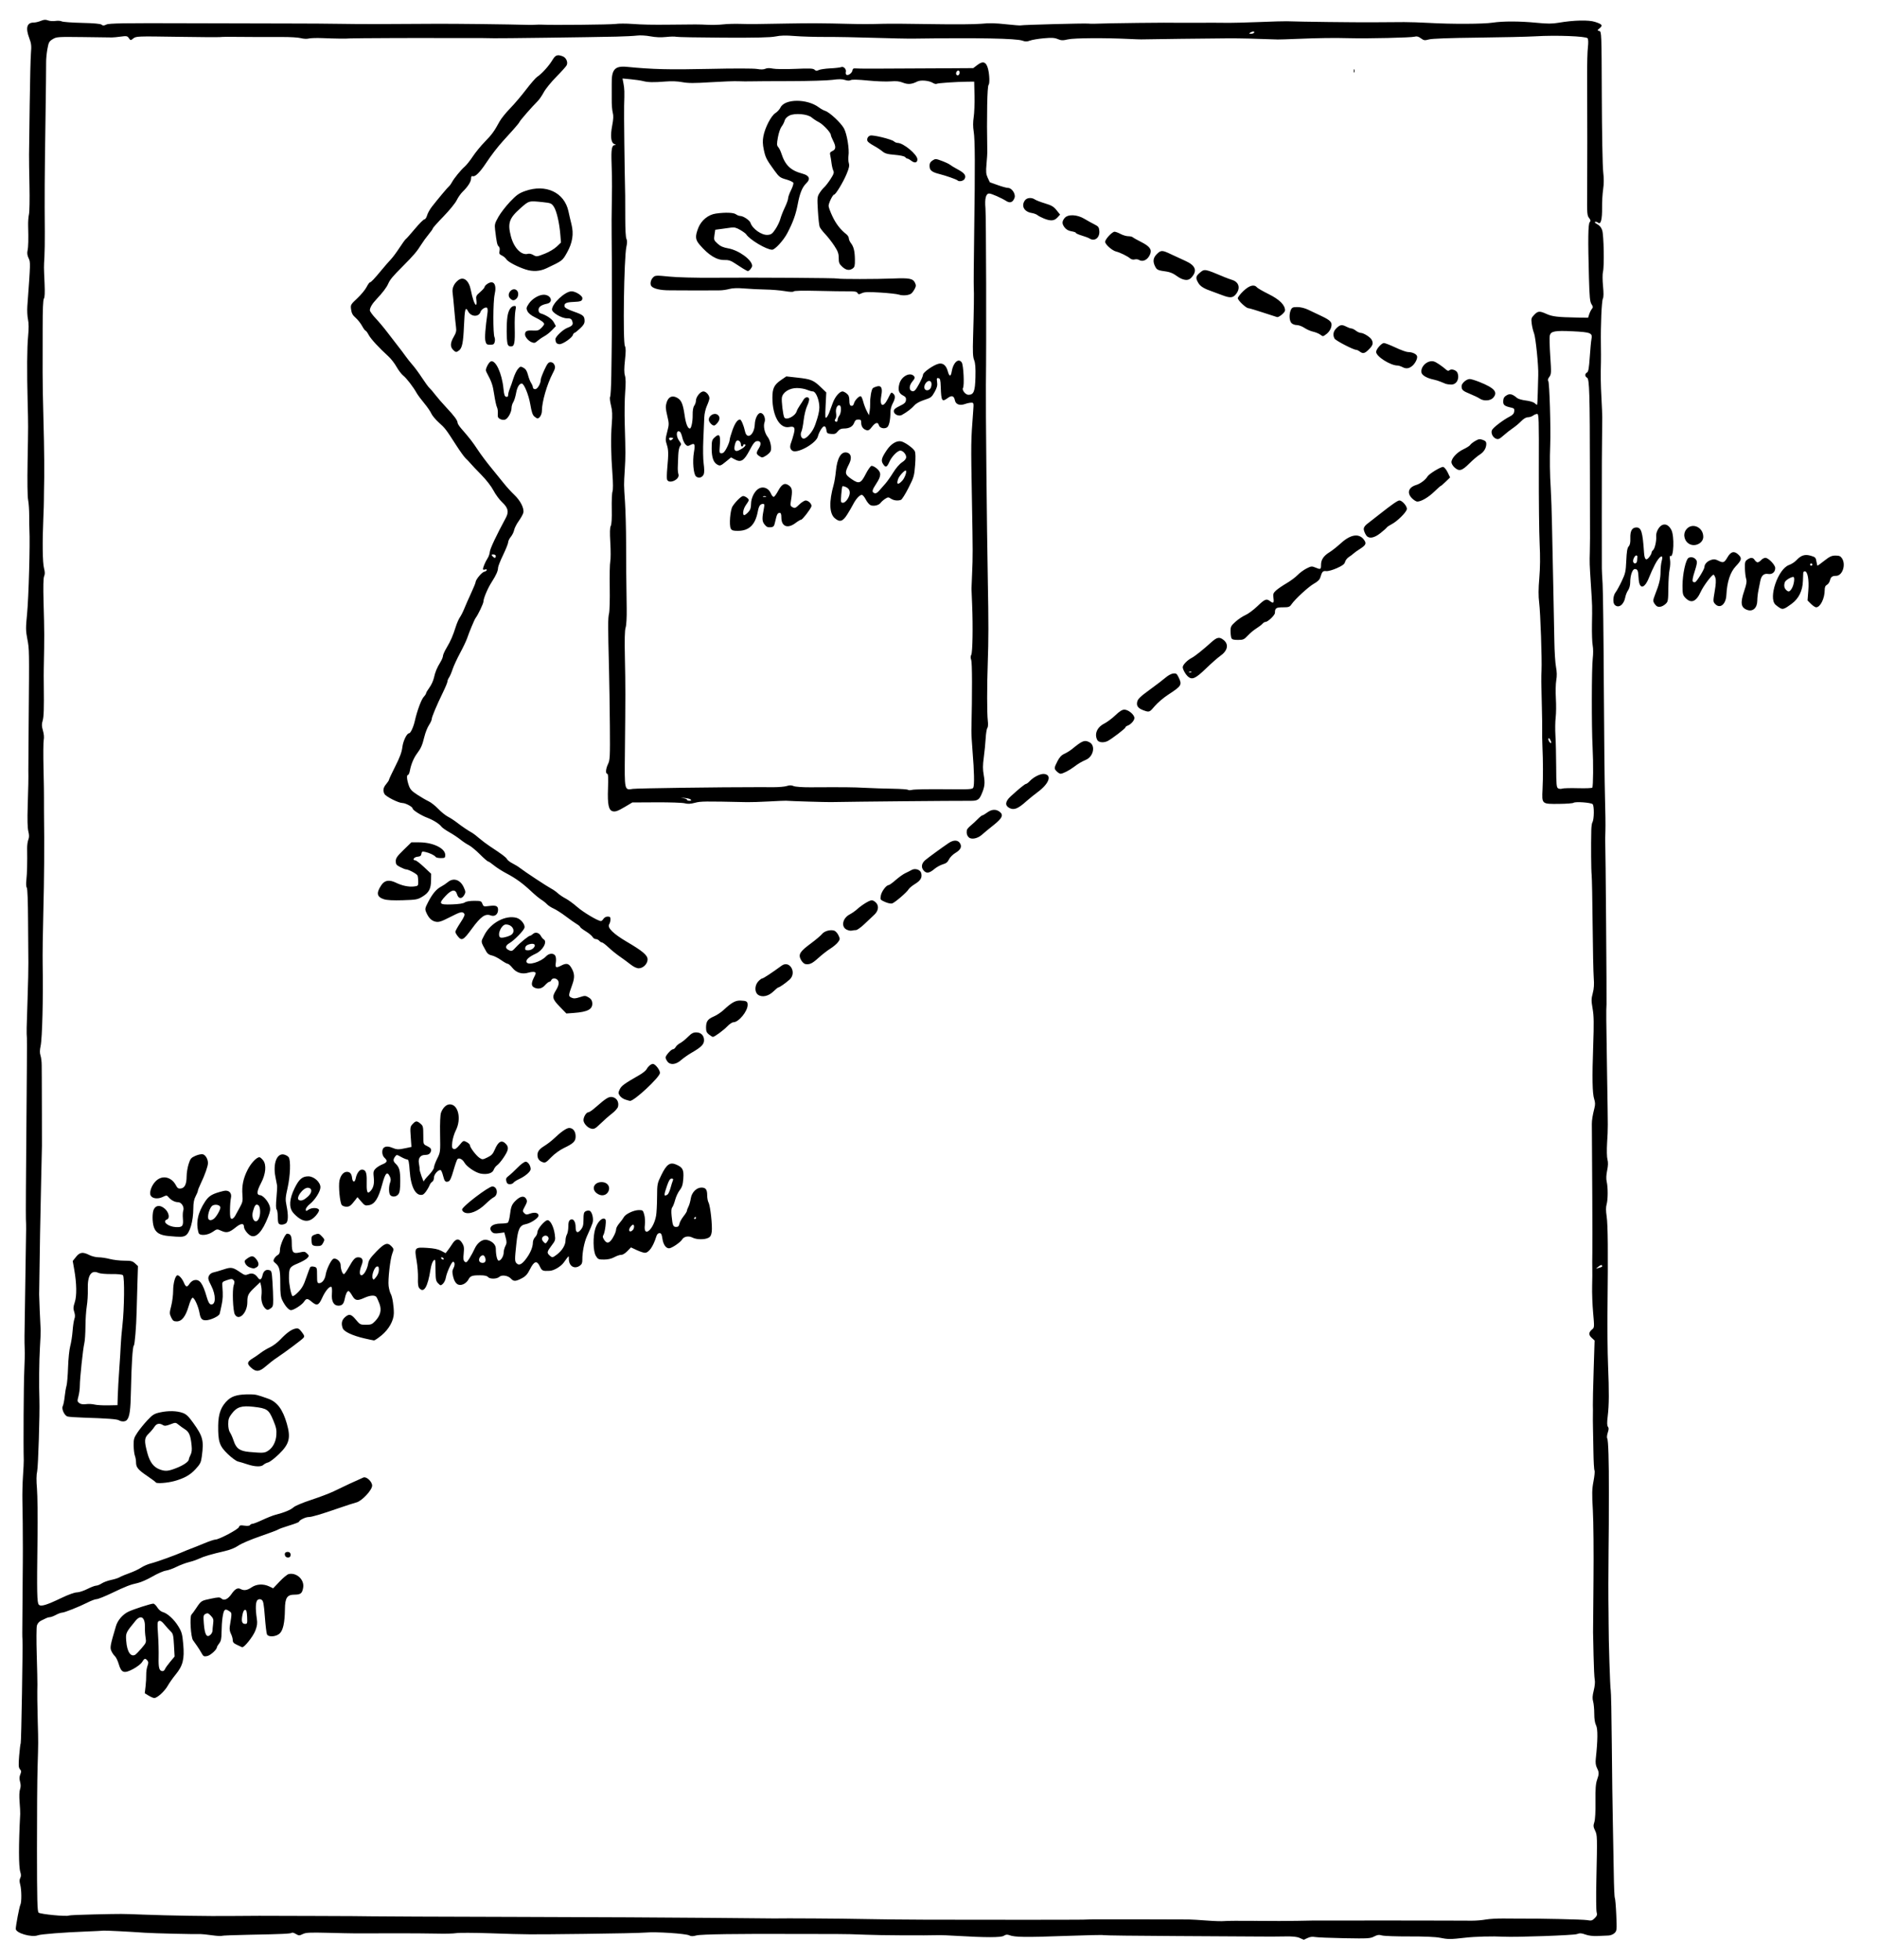 <?xml version="1.0" encoding="utf-8"?>
<svg xmlns="http://www.w3.org/2000/svg" version="1.1" viewBox="0 0 1113 1162">
	<title>A sketch of the layout of Agatha Dawson’s bedroom showing the position of a mirror through which the maids could see her sign documents.</title>
	<path d="m770.67 1148.9c-1.688-0.747-4.176-0.994-9-0.892-3.667 0.077-9.817 0.102-13.667 0.055-3.85-0.047-26.381-0.177-50.069-0.287-23.688-0.111-43.338-0.356-43.667-0.545-0.329-0.189-10.78 0.033-23.225 0.492-22.903 0.846-29.27 0.757-32.478-0.456-1.347-0.509-2.147-0.424-3.333 0.352-1.638 1.072-10.473 1.076-28.561 0.012-4.217-0.248-8.417-0.427-9.333-0.399-8.565 0.267-36.324 0.109-44-0.251-5.317-0.249-13.117-0.436-17.333-0.414-4.217 0.021-14.417 0.01-22.667-0.033-35.854-0.171-57.754 0.148-60.422 0.881-2.094 0.575-3.113 0.565-4.245-0.041-1.993-1.067-19.815-2.234-25.666-1.681-2.567 0.242-18.917 0.6-36.333 0.795-35.329 0.395-32.635 0.412-56.168-0.37-9.443-0.314-18.443-0.345-20-0.07-1.558 0.276-6.732 0.396-11.498 0.266-4.767-0.129-17.217-0.201-27.667-0.159-22.06 0.089-20.599 0.101-37-0.306-10.712-0.266-13-0.15-14.826 0.753-1.994 0.986-2.306 0.981-4.073-0.063-1.052-0.622-2.096-0.947-2.32-0.724-0.58 0.58-5.856 0.832-24.61 1.174-9.073 0.165-16.764 0.466-17.092 0.669s-2.954 0.038-5.837-0.366c-2.883-0.404-5.841-0.715-6.575-0.691-4.098 0.133-27.976-0.437-33-0.789-9.374-0.655-23.766-1.38-24.667-1.241-0.55 0.085-4.9 0.303-9.667 0.486-13.821 0.529-27.412 1.585-29.211 2.269-3.709 1.41-13.039-1.286-13.102-3.786-0.044-1.734 2.132-13.208 2.709-14.286 0.817-1.526 0.757-8.966-0.096-12.038-0.491-1.766-0.478-2.89 0.045-3.866 0.52-0.972 0.534-2.002 0.046-3.51-1.025-3.168-1.055-16.044-0.08-34.467 0.049-0.917-0.114-4.119-0.361-7.116-0.274-3.323-0.175-6.238 0.255-7.469 0.482-1.382 0.492-2.788 0.032-4.455-0.484-1.754-0.447-2.98 0.133-4.381 0.666-1.607 0.63-2.145-0.205-3.095-0.844-0.96-0.921-2.277-0.466-7.975 0.3-3.754 0.71-7.092 0.912-7.419 0.352-0.569 1.324-57.978 1.04-61.423-0.076-0.917-0.124-2.717-0.107-4 0.036-2.751 0.223-28.031 0.247-33.333 0.009-2.017 0.041-5.767 0.07-8.333 0.05-4.356 0.039-9.743-0.05-23.667-0.02-3.117-0.108-8.967-0.195-13-0.088-4.033 0.071-10.633 0.352-14.667 0.281-4.033 0.483-8.233 0.449-9.333-0.267-8.63-0.054-45.168 0.306-52.667 0.247-5.133 0.364-10.983 0.26-13s-0.157-5.617-0.118-8c0.039-2.383 0.257-16.933 0.486-32.333 0.229-15.4 0.441-29.35 0.471-31 0.03-1.65-0.028-4.35-0.129-6-0.101-1.65 0.03-25.95 0.292-54 0.262-28.05 0.396-52.05 0.299-53.333-0.256-3.371-0.224-5.234 0.403-23.333 0.311-8.983 0.522-18.583 0.469-21.333-0.053-2.75-0.134-13.697-0.179-24.327-0.051-12.002-0.338-19.637-0.76-20.144-0.408-0.491-0.501-2.356-0.235-4.673 0.415-3.604 0.586-10.764 0.443-18.522-0.034-1.833 0.28-4.189 0.698-5.234 0.566-1.418 0.567-2.688 0.005-5-0.499-2.051-0.623-7.048-0.365-14.766 0.367-10.995 0.484-17.508 0.38-21.333-0.025-0.917 0.068-14.567 0.205-30.333 0.361-41.369 0.36-41.471-0.814-47.546-0.957-4.955-0.972-6.554-0.139-15 0.943-9.568 1.831-41.705 1.375-49.787-0.072-1.283-0.126-5.033-0.119-8.333 0.007-3.3-0.283-7.5-0.645-9.333-0.391-1.982-0.519-11.038-0.316-22.333 0.406-22.577 0.405-21.379 0.039-35.667-0.475-18.596-0.376-32.252 0.285-39.188 0.419-4.402 0.391-7.613-0.086-9.838-0.39-1.817-0.56-5.329-0.38-7.805 1.906-26.109 1.904-26.041 0.743-28.488-0.771-1.625-0.963-3.012-0.623-4.514 0.477-2.109 0.585-6.671 0.35-14.834-0.063-2.2 0.157-5.202 0.491-6.67s0.467-9.119 0.296-17c-0.17-7.881-0.282-16.13-0.248-18.33s0.206-15.55 0.382-29.667c0.177-14.117 0.515-27.917 0.752-30.667 0.359-4.166 0.198-5.612-0.965-8.667-2.346-6.165-1.474-9.333 2.57-9.333 1.029 0 2.943-0.448 4.254-0.996 1.831-0.765 2.815-0.83 4.248-0.28 1.026 0.393 3 0.536 4.388 0.317s3.07-0.105 3.739 0.253c0.669 0.358 6.041 0.761 11.937 0.896 7.202 0.165 11.047 0.516 11.714 1.069 0.791 0.657 1.374 0.637 2.874-0.096 1.555-0.759 10.032-0.889 48.881-0.75 25.85 0.092 53.75 0.159 62 0.148 8.25-0.011 20.7 0.076 27.667 0.193 12.21 0.206 26.296 0.199 56-0.028 10.864-0.083 44.073 0.305 56.333 0.658 0.917 0.026 2.567-0.018 3.667-0.099s2.75-0.101 3.667-0.046c5.621 0.34 40.911 0.002 43.667-0.419 1.833-0.28 6.333-0.284 10-0.009 5.586 0.419 12.172 0.551 21.667 0.437 16.591-0.2 17.718-0.196 23 0.08 2.567 0.134 6.617 0.026 9-0.241 2.383-0.267 6.883-0.406 10-0.309 5.837 0.181 11.05 0.141 30-0.229 10.575-0.206 20.902-0.147 33.667 0.193 8.322 0.222 13.571 0.219 21.333-0.011 3.667-0.109 16.935-0.019 29.485 0.199 12.745 0.221 25.491 0.12 28.873-0.23 4.431-0.458 8.312-0.376 14.464 0.305 4.625 0.512 8.602 0.812 8.839 0.666 0.511-0.316 37.59-1.3 40.005-1.061 0.917 0.091 2.417 0.132 3.333 0.092 8.129-0.352 45.218-0.772 50.333-0.57 1.1 0.043 6.35 0.043 11.667-0.002 5.317-0.044 12.517-0.033 16 0.024 3.483 0.058 12.483-0.151 20-0.463 7.517-0.312 14.867-0.523 16.333-0.468 8.167 0.306 40.444 0.693 51.333 0.615 6.967-0.05 15.217-0.102 18.333-0.116 3.117-0.014 9.867 0.212 15 0.501 13.253 0.747 31.854 0.667 37.333-0.159 6.244-0.942 16.215-0.917 26.179 0.065 6.412 0.632 9.201 0.63 12.91-0.005 9.104-1.561 17.972-1.764 21.782-0.499 4.216 1.4 4.677 2.039 2.68 3.716-1.508 1.267-1.514 1.314-0.213 1.683 1.318 0.375 1.34 0.966 1.477 38.872 0.076 21.171 0.441 41.153 0.811 44.406 0.461 4.054 0.452 7.4-0.029 10.639-0.385 2.599-0.664 7.444-0.618 10.767 0.095 6.918-0.76 10.247-2.301 8.967-0.532-0.441-1.352-0.672-1.822-0.513-0.492 0.166 0.041 0.754 1.255 1.385 1.411 0.732 2.384 1.922 2.933 3.585 0.96 2.907 1.298 21.447 0.452 24.713-0.314 1.213-0.297 4.906 0.039 8.333 0.4 4.074 0.373 6.606-0.079 7.488-0.745 1.454-1.359 15.692-1.178 27.333 0.063 4.033 0.075 8.683 0.027 10.333-0.221 7.683-0.145 13.016 0.305 21.333 0.268 4.95 0.473 10.05 0.455 11.333-0.199 14.597-0.29 35.366-0.259 59 0.021 15.767 0.034 29.567 0.03 30.667-7e-3 1.1 0.196 5.15 0.445 9 0.249 3.85 0.577 30.85 0.731 60s0.47 59.3 0.703 67c0.233 7.7 0.343 16.4 0.243 19.333-0.1 2.933-0.145 5.933-0.101 6.667 0.203 3.384 0.908 93.682 0.752 96.333-0.238 4.061-0.214 7.108 0.336 41.333 0.564 35.136 0.563 31.199 0.014 40.667-0.26 4.484-0.172 8.653 0.212 10.044 0.462 1.672 0.405 3.596-0.19 6.483-0.557 2.701-0.646 4.967-0.262 6.623 0.797 3.432 0.764 10.686-0.061 13.522-0.464 1.595-0.454 3.827 0.034 7.085 0.738 4.93 0.885 21.151 0.5 54.911-0.123 10.817 0.019 25.667 0.317 33 0.665 16.398 0.617 23.772-0.199 30.605-0.454 3.802-0.418 5.527 0.131 6.188 0.572 0.689 0.55 1.555-0.089 3.491-0.467 1.416-0.619 2.948-0.336 3.405 0.667 1.08 1.041 13.225 0.985 31.978-0.025 8.25-0.044 16.95-0.042 19.333 0 2.383-0.063 9.283-0.143 15.333-0.149 11.159-0.156 29.316-0.015 36 0.043 2.017 0.068 5.317 0.056 7.333-0.05 8.686 0.886 38.421 1.238 39.333 0.212 0.55 0.503 14.95 0.647 32 0.144 17.05 0.423 38.05 0.621 46.667 0.198 8.617 0.442 21.98 0.543 29.697 0.101 7.717 0.388 14.361 0.637 14.764 0.249 0.404 0.635 4.935 0.856 10.07 0.383 8.877 0.334 9.405-0.997 10.736-0.786 0.786-2.349 1.438-3.566 1.486-1.192 0.048-4.117 0.175-6.5 0.283-2.767 0.126-5.379-0.188-7.225-0.866-2.396-0.881-3.278-0.923-5.142-0.249-1.945 0.703-36.257 1.919-43.299 1.534-6.63-0.362-16.947-0.09-23 0.607-8.68 0.999-10.014 0.999-15-0.01-2.437-0.491-9.472-0.785-18-0.752-7.7 0.03-14.995-0.236-16.211-0.59-1.767-0.515-2.704-0.388-4.667 0.635-2.261 1.178-3.654 1.258-17.573 1.006-8.314-0.15-16.173-0.472-17.463-0.714-1.581-0.297-3.044-0.092-4.486 0.627-1.177 0.587-2.168 1.043-2.204 1.013-0.035-0.03-1.114-0.519-2.398-1.087zm-26.034-10.127c9.002 0.097 19.967 0.094 24.367-0.01 10.019-0.226 7.947-0.213 26-0.171 8.433 0.02 16.683 0.01 18.333-0.029 1.65-0.035 13.65-0.034 26.667 0.01 13.017 0.037 24.717 0.067 26 0.066 1.283 0 4.283 0.013 6.667 0.031s6.091-0.285 8.239-0.674c2.148-0.389 6.949-0.667 10.667-0.62 3.718 0.047 7.811 0.074 9.094 0.058 10.696-0.131 38.228 0.484 40.453 0.903 2.465 0.465 2.98 0.332 4.471-1.159 1.381-1.381 1.588-2.025 1.149-3.578-0.295-1.041-0.368-9.543-0.163-18.893 0.577-26.347 0.568-26.702-0.785-29.525-1.03-2.15-1.091-2.885-0.413-4.942 0.499-1.513 0.752-6.075 0.677-12.203-0.09-7.331 0.136-10.524 0.903-12.725 1.292-3.711 1.29-4.571-0.02-7.197-0.756-1.515-0.954-3.132-0.685-5.602 1.185-10.908 1.239-17.566 0.162-19.65-0.707-1.367-1.081-3.773-1.081-6.96 0-2.679-0.303-5.919-0.674-7.2-0.507-1.751-0.414-3.375 0.376-6.542 0.619-2.481 0.862-5.069 0.593-6.295-0.251-1.145-0.568-7.649-0.704-14.454-0.136-6.804-0.268-12.972-0.294-13.705-0.026-0.733 0.089-14.683 0.254-31 0.166-16.328-7e-3 -34.912-0.379-41.333-0.578-9.927-0.521-12.501 0.388-17.261 0.587-3.077 0.851-5.927 0.587-6.333-0.265-0.407-0.552-5.389-0.639-11.072-0.087-5.683-0.208-12.283-0.27-14.667-0.061-2.383-0.077-5.683-0.035-7.333 0.042-1.65 0.03-4.2-0.027-5.667-0.057-1.467 0.149-10.691 0.459-20.498l0.563-17.831-1.76-1.631c-1.921-1.78-1.796-3.263 0.425-5.065 1.198-0.972 1.223-1.468 0.477-9.667-0.433-4.753-0.699-11.942-0.592-15.975 0.107-4.033 0.149-8.533 0.093-10-0.056-1.467-0.043-6.117 0.028-10.333 0.097-5.756-0.097-55.363-0.296-75.667-0.022-2.231 0.473-5.289 1.528-9.443 0.524-2.064 0.492-3.422-0.127-5.297-1.111-3.366-1.28-12.586-0.588-32.121 0.457-12.921 0.384-17.275-0.36-21.54-0.818-4.684-0.808-5.816 0.081-9.139 0.729-2.725 0.894-5.294 0.589-9.126-0.234-2.933-0.533-17.183-0.666-31.667-0.132-14.483-0.394-27.683-0.581-29.333-0.311-2.736-0.426-17.661-0.207-26.667 0.049-2.017 0.347-4.066 0.663-4.555 1.056-1.637 1.136-9.913 0.104-10.77-1.152-0.956-10.208-1.599-11.252-0.799-0.417 0.319-4.243 0.615-8.503 0.657-10.474 0.104-10.349 0.213-9.927-8.646 0.359-7.531 0.336-16.25-0.068-25.553-0.143-3.3-0.207-7.35-0.142-9 0.065-1.65-0.023-8.25-0.196-14.667-0.395-14.7-0.414-16.823-0.188-21.333 0.314-6.264-0.649-34.039-1.388-40-0.505-4.08-0.487-8.187 0.067-14.667 0.518-6.066 0.583-12.694 0.199-20.333-0.313-6.233-0.528-26.108-0.478-44.167 0.084-30.265 7e-3 -32.832-1.022-32.812-0.612 0.012-1.695 0.462-2.407 1-0.712 0.538-2.078 0.979-3.036 0.979-1.115 0-2.555 0.839-4.003 2.333-1.244 1.283-3.478 3.149-4.964 4.145s-3.965 2.941-5.509 4.322c-2.29 2.048-3.087 2.408-4.333 1.952-1.956-0.715-3.23-3.196-2.574-5.015 0.526-1.459 6.659-6.166 10.713-8.223 1.667-0.845 2.393-1.7 2.542-2.992 0.175-1.515-0.096-1.874-1.667-2.212-3.876-0.832-4.876-1.544-4.865-3.463 0.012-2.232 0.519-3.067 2.49-4.105 1.601-0.843 3.266-0.316 5.691 1.801 0.655 0.572 2.998 1.253 5.206 1.513s4.546 0.954 5.195 1.542c0.649 0.587 1.312 1.068 1.474 1.068s0.36-3.225 0.441-7.167 0.208-8.667 0.282-10.5c0.213-5.283-1.523-22.446-2.517-24.872-0.497-1.213-1.102-3.704-1.345-5.536-0.404-3.043-0.28-3.499 1.44-5.295 2.25-2.349 3.193-2.414 7.411-0.51 3.347 1.511 6.632 1.895 17.889 2.094l6.667 0.118 0.668-2.065c0.367-1.136 1.078-2.559 1.579-3.163 0.777-0.936 0.745-1.351-0.216-2.818-0.932-1.423-1.194-4.158-1.516-15.837-0.624-22.68-0.503-31.593 0.444-32.734 0.683-0.823 0.61-1.296-0.395-2.573-1.109-1.41-1.219-2.815-1.112-14.187 0.115-12.162 0.11-45.671-0.011-70.622-0.032-6.6 0.172-13.95 0.453-16.333 0.319-2.705 0.257-4.709-0.166-5.333-0.844-1.245-18.793-1.927-31.062-1.179-4.4 0.268-19.73 0.619-34.067 0.781-16.724 0.188-27.094 0.57-28.932 1.065-2.582 0.695-3.059 0.629-4.82-0.673-1.457-1.077-2.406-1.319-3.735-0.948-2.069 0.577-27.721 1.172-38.447 0.891-9.306-0.243-17.957-0.132-31 0.398-5.683 0.231-10.933 0.398-11.667 0.37-13.569-0.505-22.249-0.706-29.333-0.681-8.296 0.029-49.589 0.527-51.667 0.622-0.55 0.025-3.7-0.086-7-0.247-14.473-0.705-32.763-0.587-36.349 0.234-3.129 0.717-4.045 0.692-6.099-0.166-1.919-0.802-3.633-0.9-8.318-0.478-3.245 0.293-6.919 0.909-8.164 1.37-1.78 0.659-2.737 0.667-4.478 0.037-3.666-1.327-25.632-1.744-64.258-1.22-3.85 0.052-14.65-0.16-24-0.472-9.35-0.312-22.1-0.543-28.333-0.515-6.233 0.028-14.545-0.215-18.471-0.541-5.218-0.433-8.266-0.364-11.333 0.257-3.059 0.62-11.437 0.814-30.919 0.718-14.697-0.073-27.297-0.307-28-0.521-0.703-0.214-3.377-0.164-5.944 0.11-3.085 0.33-6.248 0.203-9.333-0.377-2.589-0.486-6.087-0.69-7.856-0.458-1.754 0.23-7.304 0.513-12.333 0.629-15.191 0.35-70.335 1.079-72.477 0.958-2.038-0.115-10.822-0.159-22.5-0.113-3.575 0.014-7.625 0.011-9-0.006-8.444-0.106-52.181 0.071-53.833 0.217-2.455 0.218-8.715 0.15-16.667-0.182-3.3-0.137-6.883-0.021-7.963 0.258-1.104 0.285-3.147 0.184-4.667-0.232-1.487-0.407-6.453-0.712-11.037-0.679-4.583 0.033-12.083 0.028-16.667-0.012-16.008-0.14-18.347-0.133-20.333 0.06-1.1 0.107-12.703 0.028-25.786-0.175-22.947-0.357-23.844-0.323-25.454 0.943-1.666 1.311-1.669 1.311-2.678-0.129-0.921-1.314-1.351-1.395-4.88-0.915-2.128 0.289-4.47 0.511-5.203 0.494-0.733-0.018-8.405-0.119-17.047-0.225-15.141-0.185-15.8-0.14-18.058 1.256-2.117 1.308-2.422 1.886-3.151 5.968-0.444 2.486-0.772 6.017-0.728 7.846 0.044 1.829-0.142 18.026-0.413 35.993-0.473 31.382-0.543 43.318-0.375 64.333 0.042 5.317-0.059 12.067-0.226 15-0.359 6.327-0.365 5.299 0.084 15.53 0.244 5.563 0.12 8.486-0.386 9.096-0.507 0.611-0.745 6.312-0.742 17.803 0.002 9.297-9e-3 21.104-0.025 26.238-0.016 5.133 0.211 17.733 0.503 28 0.483 16.961 0.598 32.638 0.309 42.333-0.06 2.017-0.085 4.417-0.055 5.333 0.03 0.917-0.115 5.567-0.321 10.333-0.624 14.45-0.467 26.433 0.39 29.78 0.596 2.327 0.619 3.59 0.084 4.764-0.492 1.081-0.604 6.097-0.344 15.527 0.501 18.22 0.506 19.72 0.125 39.263-0.048 2.474-0.046 5.672 0.009 10.167 0.163 13.519 0.005 18.44-0.662 20.667-0.638 2.128-0.607 3.285 0.154 5.906 0.579 1.993 0.763 4.144 0.473 5.535-0.261 1.251-0.318 8.901-0.127 17 0.191 8.099 0.312 15.625 0.27 16.725-0.042 1.1-0.036 5.15 0.014 9 0.258 19.92 0.126 39.856-0.393 59.333-0.318 11.917-0.497 25.867-0.397 31 0.372 19.203-0.241 43.812-1.202 48.299-0.561 2.62-0.58 4.232-0.069 5.781 0.39 1.182 0.702 3.747 0.694 5.701-0.008 1.954 0.016 5.202 0.054 7.219 0.038 2.017 0.067 11.617 0.065 21.333-0.002 9.717 9e-3 18.417 0.024 19.333 0.015 0.917-0.185 9.767-0.444 19.667-0.363 13.86-1.002 50.001-1.208 68.333-0.017 1.484 0.639 17.04 0.899 21.333 0.056 0.917-0.144 5.567-0.444 10.333-0.461 7.329-0.604 22.296-0.297 31 0.275 7.795-0.726 39.533-1.33 42.197-0.494 2.177-0.531 5.473-0.117 10.333 0.334 3.925 0.477 17.186 0.317 29.47-0.422 32.363-0.306 38.153 0.788 39.282 1.228 1.269 4.456 0.307 13.459-4.011 4.016-1.926 7.746-3.271 9.073-3.271 1.239 0 4.021-0.896 6.181-1.992 2.16-1.095 4.527-1.997 5.261-2.004 0.733-7e-3 2.231-0.605 3.329-1.328 1.098-0.723 3.635-1.656 5.64-2.072s4.256-1.141 5.004-1.612c0.748-0.47 3.31-1.54 5.693-2.378 2.383-0.837 5.533-2.313 7-3.279 1.467-0.966 4.017-2.084 5.667-2.485 3.213-0.779 14.609-4.864 19-6.811 1.467-0.65 3.717-1.562 5-2.025s4.766-1.856 7.739-3.095c2.973-1.239 5.973-2.249 6.667-2.244 2.098 0.013 13.516-6.043 13.946-7.396 0.332-1.046 0.848-1.18 3.267-0.848 1.804 0.247 3.044 0.117 3.333-0.351 0.253-0.41 0.907-0.745 1.452-0.745s3.234-1.05 5.975-2.333 6.102-2.616 7.469-2.962c5.238-1.325 9.216-2.958 10.833-4.448 0.976-0.898 5.451-2.785 10.667-4.496 4.942-1.621 10.936-3.905 13.319-5.075 5.528-2.713 13.426-6.388 17.482-8.135 1.759-0.757 5.184 2.421 5.184 4.811 0 2.643-6.112 9.17-9.333 9.967-1.283 0.318-5.783 1.772-10 3.233-11.214 3.884-16.476 5.438-18.411 5.438-1.755 0-5.589 1.9-5.589 2.77 0 0.265-2.625 1.28-5.833 2.256-3.208 0.975-6.159 2.039-6.557 2.364-0.398 0.325-5.198 2.131-10.667 4.014-5.574 1.919-11.262 4.346-12.943 5.524-1.935 1.355-4.894 2.536-8.333 3.327-7.704 1.771-12.341 3.141-15 4.434-1.283 0.624-3.983 1.546-6 2.049-2.017 0.503-5.311 1.751-7.322 2.773s-4.86 2.037-6.333 2.257c-1.473 0.219-5.056 1.787-7.963 3.483-2.907 1.696-6.807 3.422-8.667 3.834-4.621 1.025-6.854 1.892-15.515 6.022-4.106 1.958-8.119 3.561-8.918 3.561s-3.163 0.87-5.255 1.933c-5.062 2.572-13.85 6.067-15.255 6.067-0.619 0-2.246 0.6-3.614 1.333s-2.943 1.333-3.499 1.333c-0.556 0-1.532 0.251-2.169 0.559s-2.036 0.982-3.11 1.5c-1.207 0.582-2.163 1.705-2.505 2.942-0.304 1.1-0.344 8.9-0.09 17.333 0.254 8.433 0.429 16.383 0.389 17.667-0.135 4.302-0.052 12.926 0.211 22 0.35 12.088 0.349 12.482-0.104 27-0.217 6.967-0.379 28.996-0.36 48.954 0.029 30.019 0.195 36.448 0.96 37.212 0.938 0.938 16.772 2.46 17.958 1.726 0.315-0.195 7.08-0.495 15.033-0.667 17.243-0.373 15.881-0.379 28.794 0.116 15.91 0.61 39.064 0.976 52.333 0.828 6.6-0.074 14.1-0.122 16.667-0.108 2.567 0.015 17.867 0.057 34 0.094s30.983 0.132 33 0.212c2.017 0.08 39.967 0.235 84.333 0.345 44.367 0.11 96.867 0.368 116.67 0.573s36.6 0.358 37.333 0.339c6.109-0.157 40.365 0.063 52.667 0.337 8.433 0.188 25.233 0.368 37.333 0.401 33.427 0.089 89.62 0.076 93-0.021 1.65-0.047 4.2-0.126 5.667-0.175 2.098-0.069 44.593-0.013 57.333 0.075 1.467 0.01 6.267 0.294 10.667 0.631s9.035 0.478 10.299 0.315c1.264-0.164 9.665-0.219 18.667-0.122zm-656.55-133.56-2.249-1.388 0.474-4.057c0.261-2.231 0.435-5.349 0.387-6.929-0.048-1.579 0.279-3.885 0.727-5.123 0.653-1.805 0.642-2.458-0.052-3.295-1.225-1.476-1.802-1.312-3.095 0.875-0.642 1.086-2.94 2.884-5.294 4.142-5.429 2.9-7.045 2.353-8.573-2.903-0.574-1.975-1.623-4.115-2.332-4.756-0.708-0.641-1.656-2.054-2.106-3.14-0.826-1.994-0.55-3.436 2.817-14.725 1.016-3.407 4.049-6.876 7.396-8.46 3.175-1.502 13.24-4.744 14.732-4.744 0.537 0 1.606 1.019 2.375 2.264 0.772 1.25 2.176 2.459 3.134 2.699 2.788 0.7 6.804 4.357 9.305 8.473 2.064 3.397 2.387 4.578 2.924 10.691 0.772 8.783-0.195 12.637-4.485 17.872-1.653 2.017-3.765 5.017-4.694 6.667-1.868 3.317-6.342 7.364-8.046 7.278-0.602-0.031-2.107-0.68-3.344-1.443zm9.725-15.668c0.239-0.642 1.623-2.588 3.076-4.325l2.643-3.158-0.37-6.709c-0.326-5.91-0.555-6.883-1.931-8.175-0.859-0.807-2.513-2.632-3.677-4.057-1.506-1.843-2.444-2.465-3.252-2.155-1.021 0.392-1.082 1.19-0.606 7.924 0.291 4.119 0.455 10.278 0.364 13.688-0.167 6.272 0.378 8.134 2.379 8.134 0.517 0 1.135-0.525 1.373-1.167zm-17.403-8.677c0.406-0.269 2.014-1.971 3.573-3.782 2.713-3.151 2.813-3.422 2.34-6.333-0.272-1.673-0.446-4.273-0.387-5.778 0.241-6.129-2.35-8.031-5.58-4.097-5.797 7.062-5.85 7.177-5.524 11.839 0.464 6.626 2.777 10.007 5.577 8.151zm39.109-0.816c-0.65-1.185-1.847-3.096-2.66-4.247s-1.902-2.693-2.421-3.426c-1.298-1.834-2.03-13.958-0.915-15.139 0.448-0.474 1.714-2.211 2.814-3.861 2.935-4.402 2.97-4.425 8.651-5.6 4.721-0.976 5.338-0.981 6.368-0.049 1.539 1.393 3.818 0.334 5.936-2.757 2.039-2.975 3.637-3.86 5.334-2.951 2.047 1.096 3.93 0.816 6.567-0.977 2.929-1.991 6.975-2.202 10.447-0.547l2.349 1.12 3.841-4.053c2.112-2.229 4.523-4.207 5.357-4.395 4.663-1.053 9.355 3.301 8.597 7.976-0.56 3.45-1.505 4.232-5.118 4.232-4.425 0-5.643 1.849-5.712 8.667-0.081 7.965-1.125 12.646-3.224 14.452-2.248 1.934-6.64 2.159-7.441 0.381-0.289-0.642-0.846-5.335-1.238-10.43-0.584-7.597-0.922-9.395-1.879-9.997-0.85-0.534-1.483-0.532-2.333 7e-3 -1.281 0.813-1.482 5.005-0.541 11.252 0.397 2.638 0.212 4.098-0.885 7-1.342 3.547-6.834 10.38-7.897 9.824-0.28-0.147-1.635-0.781-3.01-1.41-1.918-0.877-2.5-1.532-2.5-2.812 0-0.918-0.478-2.593-1.063-3.723-0.695-1.344-0.928-2.89-0.673-4.467 1.329-8.238 1.352-7.863-0.552-9.111-1.318-0.864-1.974-0.972-2.53-0.416-0.971 0.971-1.738 6.452-1.8 12.858-0.038 4.018-0.327 5.431-1.382 6.772-0.733 0.932-1.341 1.948-1.351 2.256-0.046 1.451-3.842 4.921-5.8 5.303-1.924 0.375-2.277 0.191-3.333-1.735zm5.437-11.054c0.576-0.576 1.048-1.584 1.048-2.24 0-0.656 0.171-2.51 0.379-4.119 0.328-2.528 0.142-3.177-1.366-4.766-1.477-1.556-1.96-1.725-3.137-1.095-1.273 0.681-1.36 1.159-1.023 5.612 0.521 6.887 1.784 8.923 4.099 6.608zm21.579-10.452c-0.151-3.171-0.437-4.167-1.198-4.167-0.659 0-1.204 1.054-1.599 3.096-0.719 3.718-0.252 5.237 1.609 5.237 1.277 0 1.37-0.328 1.188-4.167zm22.537-36.227c-0.538-1.403 0.061-2.273 1.565-2.273 1.31 0 2.018 1.144 1.545 2.5-0.416 1.192-2.628 1.03-3.11-0.227zm-76.645-43.46c-0.214-0.347-2.513-2.068-5.108-3.825-5.466-3.701-6.649-5.141-6.649-8.093 0-1.178-0.304-2.941-0.676-3.918-0.372-0.977-0.704-3.692-0.739-6.032-0.057-3.811 0.181-4.621 2.282-7.766 1.29-1.931 3.948-5.208 5.906-7.281 3.138-3.322 4.035-3.872 7.561-4.635 4.876-1.056 9.774-0.939 13.333 0.319 2.094 0.74 3.424 1.996 6.191 5.847 5.778 8.043 6.404 10.443 5.167 19.795-0.497 3.758-0.908 4.605-3.726 7.689-3.179 3.478-6.697 5.452-12.631 7.087-4.051 1.116-10.428 1.592-10.909 0.814zm12.19-8.55c4.374-1.732 7.382-3.854 7.39-5.213 2e-3 -0.394 0.451-1.574 0.997-2.622 0.707-1.355 0.881-2.99 0.603-5.667-0.596-5.745-1.46-7.868-3.808-9.364-1.171-0.746-2.925-2.002-3.896-2.791-1.746-1.417-1.804-1.42-4.903-0.237-2.49 0.951-3.394 1.036-4.391 0.414-2.044-1.277-3.835-0.904-5.039 1.05-0.622 1.008-2.128 2.793-3.349 3.966-2.675 2.571-2.799 4.292-0.834 11.574 1.497 5.547 3.778 8.49 7.616 9.825 3.151 1.097 4.916 0.925 9.614-0.935zm42.052-2.204c-2.017-0.676-4.527-1.431-5.58-1.677-1.052-0.246-3.785-2.258-6.073-4.47-4.896-4.733-5.741-7.272-5.631-16.913 0.081-7.109 1.771-11.478 5.874-15.185 2.684-2.425 6.42-3.328 13.364-3.233 3.044 0.042 4.061 0.294 10.447 2.59 5.303 1.906 8.597 6.327 11.016 14.789 2.429 8.493 1.494 12.069-4.735 18.116-2.499 2.426-5.361 4.615-6.36 4.866s-2.252 0.891-2.784 1.423c-1.305 1.305-5.095 1.183-9.539-0.307zm11.928-7.79c3.015-1.781 4.965-5.303 5.27-9.516 0.228-3.156-0.089-4.653-1.904-8.977-2.603-6.2-3.652-6.908-11.567-7.808-7.112-0.808-9.878 0.045-12.893 3.976-1.804 2.353-2.167 3.404-2.167 6.291 0 2.079 0.421 4.068 1.052 4.968 0.579 0.826 1.554 3.04 2.167 4.92 1.495 4.584 3.634 6.098 9.328 6.604 7.695 0.683 8.867 0.633 10.714-0.458zm-88.07-18.31c-1.211-0.706-6.743-1.122-20.857-1.569-4.767-0.151-9.154-0.468-9.749-0.705-1.83-0.729-3.54-4.566-2.72-6.1 0.388-0.725 0.903-3.254 1.144-5.619 0.241-2.365 0.73-5.257 1.086-6.426 0.357-1.169 0.774-6.119 0.928-11 0.156-4.931 0.727-10.504 1.286-12.541 0.553-2.017 1.184-6.067 1.402-9 0.218-2.933 0.701-6.141 1.073-7.128 0.477-1.262 0.445-2.499-0.106-4.17-0.644-1.951-0.587-2.968 0.318-5.693 1.262-3.8 1.144-11.159-0.312-19.414l-0.894-5.071 1.938-2.429c2.261-2.834 4.045-3.08 7.938-1.096 1.438 0.733 3.887 1.333 5.442 1.333s4.554 0.45 6.666 1c2.112 0.55 5.954 1 8.539 1 4.04 0 4.943 0.225 6.428 1.603l1.728 1.603-0.323 10.564c-0.178 5.81-0.384 13.114-0.457 16.231-0.216 9.128-1.109 19.974-1.674 20.323-0.699 0.432-1.394 11.266-1.69 26.343-0.235 11.934-0.749 15.766-2.38 17.731-0.899 1.083-3.108 1.189-4.756 0.229zm-0.693-14.627c0.091-3.117 0.492-10.167 0.891-15.667 0.4-5.5 0.796-11.95 0.881-14.333 0.085-2.383 0.529-7.633 0.987-11.667 1.127-9.931 1.321-28.68 0.306-29.7-0.485-0.488-2.997-0.745-6.78-0.694-3.305 0.045-6.761-0.262-7.68-0.68-4.425-2.016-6.641 1.435-6.374 9.927 0.089 2.831-0.182 7.247-0.603 9.814-0.421 2.567-0.778 7.967-0.794 12-0.016 4.033-0.321 8.533-0.677 10-0.799 3.288-2.65 20.851-2.652 25.157-8e-4 1.736-0.371 4.54-0.823 6.229-0.754 2.818-0.713 3.153 0.5 4.051 0.885 0.656 2.203 0.861 3.988 0.621 1.467-0.197 3.717-0.091 5 0.235 1.283 0.326 4.883 0.544 8 0.483l5.667-0.11zm78.989-16.625c-2.541-2.321-2.324-3.426 1.079-5.494 1.339-0.814 3.484-2.294 4.767-3.29 1.283-0.996 3.74-2.461 5.46-3.256 1.72-0.794 4.45-2.845 6.067-4.556 3.734-3.952 6.622-6.042 9.01-6.519 1.59-0.318 2.169-6.7e-4 3.73 2.045 1.555 2.039 1.71 2.587 0.982 3.464-0.922 1.111-10.925 8.581-15.915 11.884-1.65 1.092-4.457 3.267-6.239 4.833-3.906 3.434-5.934 3.635-8.941 0.889zm67.119-17.334c-6.838-1.582-11.941-3.958-12.681-5.904-1.034-2.719-0.657-4.808 1.172-6.503 2.503-2.32 3.806-2.051 6.605 1.365 2.338 2.853 2.627 3 5.914 3 3.033 0 3.706-0.265 5.507-2.167 3.164-3.342 3.947-6.569 2.519-10.388-0.64-1.712-1.458-3.487-1.818-3.945-0.945-1.203-3.724-1.001-7.064 0.515-4.309 1.955-5.52 1.73-7.28-1.353-0.836-1.464-1.8-2.662-2.143-2.662-0.83 0-1.718 1.821-2.247 4.603-0.573 3.018-1.541 4.064-3.762 4.064-2.799 0-4.219-2.628-3.846-7.119 0.164-1.982 0.026-3.773-0.308-3.979-1.061-0.656-3.648 2.406-5.478 6.484-2.017 4.494-3.128 4.9-6.242 2.28-2.484-2.09-3.149-2.086-4.534 0.027-1.194 1.821-6.071 4.973-7.697 4.973-1.312 0-3.429-2.371-5.06-5.667-1.088-2.198-1.317-4.017-1.306-10.352 0.014-7.975-0.479-9.921-3.045-11.998-1.105-0.895-1.197-1.31-0.553-2.512 0.424-0.792 1.364-1.758 2.089-2.146 0.93-0.498 1.318-1.397 1.318-3.057 0-2.692 3.039-9.607 4.215-9.592 2.132 0.028 2.785 1.324 2.789 5.535 6e-3 5.622 0.731 6.483 4.696 5.576 2.679-0.613 3.178-0.539 4.362 0.645 1.291 1.291 1.296 1.385 0.138 2.697-0.66 0.748-3.194 2.181-5.631 3.186-4.852 2-5.236 2.64-5.236 8.735 0 3.374 1.223 9.68 2.048 10.56 0.336 0.358 1.764-0.606 3.456-2.333 2.245-2.293 3.304-4.197 4.786-8.611 1.047-3.117 2.138-5.93 2.424-6.251 0.287-0.321 1.293-0.391 2.236-0.154 1.638 0.411 1.716 0.641 1.716 5.085 0 4.079 0.152 4.654 1.23 4.654 1.8 0 3.437-2.137 3.894-5.084 0.497-3.201 3.259-8.849 4.575-9.354 1.712-0.657 4.301 1.597 4.301 3.743 0 2.364 1.073 5.361 1.92 5.361 0.341 0 1.583-1.725 2.761-3.833 2.785-4.985 3.872-6.167 5.674-6.167 2.581 0 3.284 1.598 2.054 4.673-1.373 3.43-1.401 5.994-0.066 5.994 1.375 0 3.409-3.513 3.933-6.795 0.343-2.144 1.346-3.636 4.894-7.284 4.802-4.936 6.516-5.568 8.829-3.254 1.542 1.542 1.592 1.917 0.6 4.457-1.224 3.132-2.634 15.625-2.167 19.197 0.241 1.84 0.806 3.946 1.256 4.679 0.944 1.538 1.881 7.383 1.841 11.487-0.043 4.331-2.927 9.52-7.288 13.11-2.05 1.688-4.069 3.042-4.485 3.009-0.416-0.033-3.034-0.587-5.817-1.231zm8.724-40.591c3e-3 -1.751-0.241-2.169-1.163-1.993-1.44 0.275-3.248 5.175-2.559 6.939 0.455 1.165 0.628 1.105 2.107-0.731 0.977-1.213 1.613-2.872 1.615-4.215zm-123.15 28.183c-1.061-2.225-1.06-2.632 0.016-6.833 0.63-2.457 1.142-6.502 1.139-8.989-5e-3 -4.469 1.313-9.145 2.579-9.145 1.049 0 2.86 2.104 3.85 4.473 1.099 2.63 1.839 2.746 3.298 0.519 0.603-0.921 1.782-1.847 2.62-2.057 3.319-0.833 5.159 1.601 7.609 10.065 0.792 2.735 1.535 4.074 2.351 4.232 3.07 0.598 3.201-5.4 0.244-11.134-1.798-3.487-1.998-4.332-1.356-5.742 0.446-0.978 1.51-1.807 2.609-2.032 1.021-0.209 3.75-1.006 6.064-1.773 4.646-1.539 5.467-1.386 10.283 1.912 2.213 1.516 2.708 1.616 4.439 0.899 2.223-0.921 4.027-0.266 5.649 2.049 1.197 1.709 2.177 1.219 2.746-1.372 0.553-2.518 1.928-3.62 3.898-3.126 1.48 0.371 1.6 0.783 2.005 6.908 0.237 3.582 0.433 8.381 0.435 10.664 3e-3 3.696-0.179 4.271-1.667 5.245-1.423 0.933-1.833 0.959-2.77 0.182-1.844-1.53-2.908-4.941-2.506-8.04 0.205-1.58 0.126-3.979-0.174-5.333l-0.546-2.46-3.159 2.99c-4.023 3.808-4.508 4.764-4.508 8.9 0 6.434-5.153 11.43-7.425 7.197-1.131-2.107-1.598-14.52-0.649-17.242 0.61-1.75 0.578-2.373-0.16-3.111-0.786-0.786-1.356-0.776-3.845 0.071-2.831 0.963-2.916 1.074-2.732 3.555 0.41 5.554 0.337 7.378-0.448 11.227-0.449 2.2-0.976 4.547-1.173 5.216-0.419 1.428-5.53 3.784-8.209 3.784-2.313 0-3.109-0.928-3.714-4.333-0.69-3.88-2.997-9-4.056-9-0.562 0-1.478 1.918-2.378 4.977-1.81 6.152-4.061 9.023-7.075 9.023-1.815 0-2.336-0.376-3.286-2.366zm147.06-17.405c-0.63-0.76-0.859-2.582-0.736-5.844 0.098-2.607-0.261-7.259-0.798-10.338-1.372-7.858-1.2-8.071 6.125-7.63 4.1 0.247 6.603 0.763 8.443 1.741l2.615 1.391 1.26-1.607c0.693-0.884 1.926-2.658 2.741-3.941 2.022-3.184 4.019-3.373 5.77-0.544 1.144 1.849 1.3 2.872 0.954 6.243-0.327 3.18-0.198 4.212 0.61 4.882 0.872 0.724 1.293 0.423 2.836-2.02 0.996-1.578 2.348-4.082 3.003-5.564 1.598-3.612 4.707-5.893 7.267-5.33 3.166 0.695 5.329 2.809 5.338 5.214 0.013 3.801 0.809 7.118 1.709 7.118 1.305 0 2.951-2.704 2.951-4.848 0-1.037 0.452-2.759 1.004-3.826 0.843-1.63 0.872-2.434 0.184-5.009l-0.82-3.067-3.087 0.425c-2.386 0.328-3.336 0.176-4.184-0.672-2.548-2.548 1e-3 -4.996 5.218-5.012 1.843-7e-3 3.696-0.231 4.117-0.5 0.421-0.269 0.986-2.29 1.256-4.49 0.649-5.293 1.142-6.461 3.766-8.921 2.599-2.436 4.848-2.673 5.943-0.627 0.645 1.205 0.51 1.943-0.792 4.327-1.483 2.714-1.506 2.938-0.427 4.017 0.997 0.997 1.442 1.034 3.485 0.296 2.762-0.999 5.004-0.476 5.004 1.168 0 1.462-4.612 4.545-7.654 5.115-3.497 0.656-4.551 2.837-5.458 11.292-1.059 9.866-1.049 10.743 0.131 11.924 1.458 1.458 3.182 0.582 5.755-2.924 2.476-3.373 3.867-6.779 3.882-9.5 5e-3 -1.008 0.61-2.433 1.343-3.167 0.733-0.733 1.333-2.029 1.333-2.88 0-1.971 4.367-7.12 6.038-7.12 1.66 0 3.663 3.968 4.273 8.464 0.445 3.275 0.34 3.636-1.921 6.596-2.726 3.57-2.872 4.298-1.172 5.836 1.593 1.442 1.798 1.412 4.482-0.635 2.979-2.272 4.966-5.56 4.966-8.218 0-1.173 0.375-2.787 0.833-3.588 0.458-0.801 0.833-2.918 0.833-4.706 0-2.414 0.31-3.443 1.206-4 1.654-1.03 3.128 1.014 3.128 4.338 0 3.343 1.184 3.922 3.107 1.52 1.25-1.562 1.554-2.748 1.556-6.084 3e-3 -3.407 0.232-4.265 1.288-4.831 0.707-0.378 1.754-0.508 2.326-0.288 1.527 0.586 2.563 5.03 1.717 7.364-0.718 1.98-0.911 2.436-3.349 7.898-1.558 3.493-2.744 9.623-2.666 13.787 0.034 1.818-0.341 2.724-1.448 3.5-3.256 2.281-6.507 0.328-6.552-3.935-0.023-2.227 0.271-2.431-3.03 2.094-1.734 2.378-5.793 4.782-8.283 4.906-4.201 0.21-4.637 0.021-5.833-2.518-1.774-3.767-3.399-3.36-5.833 1.459-1.581 3.13-2.615 4.281-4.938 5.5-3.594 1.885-4.838 1.928-6.383 0.221-1.696-1.874-5.412-2.46-6.924-1.092-1.499 1.357-5.654 1.405-6.754 0.079-0.563-0.678-2.072-1-4.694-1-4.82 0-5.784 0.367-6.966 2.654-0.519 1.004-1.856 2.203-2.971 2.665-2.953 1.223-4.991-0.299-5.994-4.479-0.636-2.652-0.6-3.563 0.206-5.116 0.968-1.865 0.819-3.724-0.298-3.724-0.824 0-3.787 6.559-4.25 9.409-0.215 1.325-0.996 2.956-1.736 3.625-1.305 1.181-1.387 1.173-2.82-0.263-1.27-1.272-1.486-2.248-1.548-6.958-0.102-7.824-0.063-7.63-1.297-6.396-0.57 0.57-1.314 2.809-1.655 4.976-1.673 10.637-3.987 14.478-6.728 11.169zm39.108-15.6c0.768-1.242-0.318-4.068-1.476-3.84-1.453 0.286-2.52 2.12-2.008 3.454 0.467 1.217 2.809 1.477 3.484 0.386zm-24.69-1.962c-0.227-0.367-0.712-0.667-1.079-0.667-0.367 0-0.481 0.3-0.255 0.667s0.712 0.667 1.079 0.667c0.367 0 0.481-0.3 0.255-0.667zm62.312-11.7c0.042-1.399-1.465-2.265-2.748-1.579-1.516 0.812-1.576 2.172-0.157 3.591 0.987 0.987 1.147 0.978 1.979-0.119 0.498-0.656 0.914-1.508 0.926-1.893zm-177.38 16.957c-0.955-0.351-2.068-1.365-2.474-2.254-0.65-1.426-0.512-1.777 1.173-2.977 2.528-1.8 3.661-1.715 5.322 0.397 1.73 2.199 1.764 3.992 0.092 4.887-1.501 0.803-1.793 0.799-4.114-0.053zm205.4-6.757c-1.681-2.757-1.833-11.569-0.283-16.31 1.179-3.606 3.755-6.353 5.374-5.732 0.885 0.34 0.99 1.082 0.616 4.385-0.247 2.187-0.785 4.512-1.194 5.168-0.578 0.925-0.49 1.58 0.39 2.924 1.325 2.023 2.495 2.191 3.92 0.565 1.536-1.752 3.184-5.26 3.184-6.777 0-0.739 0.856-2.329 1.902-3.533 1.046-1.204 2.241-2.836 2.655-3.625 1-1.905 5.926-4.232 8.96-4.232 2.293 0 2.473 0.159 3.189 2.816 0.417 1.549 0.574 4.208 0.348 5.909-1.074 8.098 5.154 3.049 6.653-5.392 0.293-1.65 0.553-6.6 0.579-11 0.045-7.862 0.09-8.089 2.569-13.161 3.054-6.248 5.059-7.697 8.603-6.216 4.025 1.682 4.766 3.079 4.393 8.283-0.262 3.667-0.697 5.083-2.141 6.976-0.996 1.306-2.216 3.909-2.711 5.784-0.495 1.875-1.263 3.847-1.707 4.382-0.559 0.673-0.672 2.304-0.366 5.287 0.57 5.566 0.9 6.33 2.728 6.33 1.119 0 1.608-0.48 1.882-1.849 0.203-1.017 1.291-3.009 2.417-4.425 1.126-1.417 2.049-2.909 2.051-3.317 2e-3 -0.408 0.412-1.522 0.91-2.477 0.498-0.954 1.113-3.117 1.366-4.805 0.536-3.571 3.355-6.46 6.305-6.46 2.547 0 3.416 1.147 3.416 4.511 0 1.601 0.361 3.566 0.802 4.367 1.065 1.934 2.372 13.833 1.903 17.321-0.278 2.07-0.79 2.975-2.038 3.606-2.28 1.152-6.986 1.076-9.361-0.152-2.339-1.21-5.065-0.704-6.186 1.147-1.042 1.721-6.205 5.2-7.717 5.2-1.899 0-3.457-2.272-3.958-5.77-0.368-2.57-0.722-3.23-1.732-3.23-0.829 0-1.483 0.693-1.885 2-1.83 5.949-4.442 9.671-6.779 9.66-0.761-7e-3 -2.927-0.725-4.814-1.604l-3.43-1.597-2.184 2.253c-1.245 1.284-2.78 2.212-3.57 2.157-0.762-0.053-2.581 0.554-4.042 1.35-1.775 0.967-3.825 1.447-6.176 1.447-3.256 0-3.619-0.163-4.841-2.167zm21.874-15.3c0.949-0.949 1.069-3.2 0.171-3.2-0.346 0-1.083 0.649-1.639 1.442-1.474 2.105-0.293 3.519 1.468 1.758zm37.467-7.2c0-0.367-0.132-0.667-0.294-0.667-0.162 0-0.479 0.3-0.706 0.667-0.227 0.367-0.094 0.667 0.294 0.667 0.388 0 0.706-0.3 0.706-0.667zm-16.828-13.886c0.461-0.293 1.244-2.013 1.74-3.823 0.495-1.81 1.125-3.816 1.399-4.457 0.372-0.872 0.185-1.167-0.742-1.167-0.926 0-1.62 1.089-2.738 4.292-1.982 5.679-1.922 6.592 0.341 5.155zm-210.77 29.498c-0.223-0.58-0.405-1.937-0.405-3.017 0-1.493 0.409-2.118 1.71-2.612 2.458-0.935 2.84-0.845 4.634 1.091 1.517 1.637 1.554 1.857 0.618 3.667-0.837 1.619-1.406 1.926-3.574 1.926-1.736 0-2.71-0.344-2.983-1.054zm-85.071-4.889c-5.196-0.48-7.635-1.95-8.759-5.277-1.028-3.045-1.019-8.702 0.017-10.639 1.294-2.417 3.726-2.562 6.354-0.377 2.513 2.088 3.296 5.746 1.387 6.479-3.051 1.171 0.594 4.274 5.306 4.518 3.858 0.2 4.526-0.621 4.143-5.092-0.157-1.833-0.06-3.933 0.214-4.667 0.767-2.046-1.018-5-3.022-5-1.938 0-4.128-1.139-5.681-2.955-1.064-1.244-1.185-1.248-3.562-0.121-2.845 1.35-6.063 0.946-7.042-0.884-0.98-1.832 0.484-6.014 2.98-8.51 3.815-3.815 9.359-2.634 12.049 2.568 0.809 1.564 1.4 1.938 2.805 1.774 2.333-0.272 3.455-2.586 3.467-7.149 5e-3 -1.984 0.53-5.257 1.165-7.273 1.035-3.284 1.457-3.798 4.059-4.949 1.597-0.707 3.576-1.116 4.397-0.91 1.619 0.406 3.068 2.925 3.033 5.271-0.028 1.852-1.851 7.026-4.181 11.866-0.988 2.052-1.797 4.078-1.797 4.502 0 0.424-0.6 1.891-1.333 3.259-0.958 1.787-1.341 3.804-1.362 7.164-0.048 7.753-2.109 14.795-4.73 16.167-1.648 0.862-2.804 0.889-9.907 0.233zm48.925-0.077c-1.818-0.69-4.259-3.798-4.259-5.423 0-2.216-1.85-2.1-4.811 0.3-3.871 3.138-5.454 3.528-8.586 2.115-2.571-1.159-2.597-1.156-5.129 0.598-3.097 2.146-7.84 2.484-8.39 0.597-1.737-5.955-0.469-12.014 3.891-18.589 2.302-3.471 4.335-4.635 10.916-6.251 3.108-0.763 5.086 1.15 4.361 4.216-0.276 1.168-0.521 4.367-0.543 7.109-0.033 3.99 0.165 5.026 0.991 5.19 0.608 0.12 1.512-0.696 2.2-1.986 0.642-1.204 1.919-3.54 2.839-5.19 1.419-2.546 1.623-3.605 1.348-7-0.433-5.361 0.485-9.799 3.087-14.918 1.999-3.932 5.291-7.415 7.009-7.415 0.397 0 1.373 0.825 2.169 1.833 2.095 2.655 1.604 8.069-1.222 13.46-2.572 4.907-2.759 7.045-0.628 7.195 1.851 0.13 4.982 3.738 5.793 6.673 0.477 1.728 0.27 3.034-0.99 6.249-3.32 8.473-6.868 12.44-10.044 11.235zm4.45-10.057c1.276-2.383 1.139-7.29-0.228-8.164-1.409-0.9-2.116-0.076-3.156 3.677-1.214 4.383 1.507 7.992 3.384 4.487zm-26.561-0.088c1.472-1.147 3.847-5.251 3.85-6.654 3e-3 -1.462-2.754-2.202-4.573-1.228-1.841 0.986-3.537 7.048-2.313 8.271 0.682 0.682 1.856 0.531 3.037-0.389zm38.257 2.446c-0.223-0.58-0.405-2.47-0.405-4.2s-0.296-3.442-0.658-3.803c-0.422-0.422-0.452-2.891-0.084-6.881 0.316-3.423 0.483-6.712 0.372-7.309s-0.561-2.941-0.998-5.21c-1.532-7.94 0.934-14.174 5.188-13.115 1.016 0.253 2.213 0.935 2.659 1.516 1.323 1.721 1.01 11.019-0.613 18.214-1.295 5.741-1.373 6.96-0.667 10.38 1.238 5.994 1.059 9.943-0.489 10.771-1.885 1.009-3.842 0.843-4.306-0.364zm12.734-2.517c-1.39-0.868-3.289-2.594-4.219-3.837-2.33-3.112-1.978-7.913 1.034-14.102 2.647-5.44 4.615-7.156 8.202-7.156 3.366 0 7.177 3.435 7.177 6.47 0 2.458-3.154 7.465-6.267 9.949-1.32 1.053-2.4 2.474-2.4 3.158-2e-5 1.18 0.086 1.187 1.704 0.127 2.044-1.339 5.869-1.146 6.144 0.311 0.105 0.558-0.81 2.109-2.035 3.446-2.981 3.254-5.921 3.769-9.34 1.634zm4.818-13.154c2.517-2.299 2.61-4.813 0.192-5.157-3.025-0.429-8 6.481-5.315 7.385 1.39 0.468 2.883-0.181 5.124-2.228zm92.543 9.339c-0.642-0.374-1.167-1.091-1.167-1.595 0-1.731 15.664-13.685 17.933-13.685 3.053 0 3.696 4.994 0.826 6.417-0.866 0.43-2.966 2.146-4.667 3.814-4.68 4.591-10.086 6.703-12.925 5.049zm-72.502-4.283c-1.135-1.367-2.071-11.365-1.361-14.527 0.705-3.139 2.41-5.136 4.385-5.136 1.851 0 2.795 1.106 3.086 3.615 0.314 2.709 1.627 2.88 2.147 0.279 0.59-2.951 2.192-5.228 3.679-5.228 2.226 0 2.975 1.798 2.84 6.82-0.159 5.907 0.273 7.581 1.659 6.431 2.151-1.785 2.973-4.519 2.54-8.442-0.367-3.322-0.237-4.003 1.019-5.333 0.792-0.839 2.618-1.996 4.057-2.572 2.93-1.172 3.244-2.128 1.284-3.902-0.831-0.752-1.333-2.053-1.333-3.453 0-2.992 2.291-4 5.78-2.542 2.841 1.187 3.781 1.219 8.176 0.276l3.355-0.72-0.423-5.963c-0.399-5.622-0.334-6.058 1.127-7.614 1.87-1.991 2.489-2.019 4.651-0.216 1.526 1.274 1.667 1.845 1.667 6.795 0 5.349 0.021 5.415 2 6.357 2.411 1.147 3.003 1.947 2.487 3.352-0.54 1.469-1.526 2.038-3.55 2.05-2.73 0.016-4.122 2.041-3.513 5.11 0.28 1.412 0.45 2.881 0.378 3.265-0.072 0.384 0.457 2.334 1.176 4.333s1.318 3.32 1.331 2.934c0.013-0.386 1.374-2.09 3.024-3.788 1.65-1.698 3-3.698 3-4.446 0-0.748 0.858-3.093 1.908-5.212 1.891-3.819 1.906-3.948 1.717-14.52-0.117-6.506 0.091-11.447 0.533-12.667 1.1-3.036 3.168-5 5.266-5 5.005 0 6.971 8.634 3.519 15.447-0.948 1.871-1.89 5.005-2.092 6.964-0.309 2.998-0.181 3.632 0.811 4.013 0.866 0.332 1.788-0.281 3.474-2.311 2.266-2.728 2.32-2.751 4.247-1.754 1.073 0.555 1.951 1.406 1.951 1.892 0 1.311 3.717 6.2 5.703 7.501 1.649 1.08 1.867 1.066 4.705-0.313 2.39-1.161 3.24-2.069 4.314-4.609 2.093-4.946 4.15-5.979 6.631-3.33 1.02 1.089 1.302 2.022 1.028 3.409-0.413 2.086-4.429 7.916-6.409 9.303-0.683 0.479-1.543 1.661-1.91 2.627-0.771 2.028-3.913 2.921-7.744 2.203-3.039-0.57-8.21-4.072-9.579-6.487-1.162-2.05-3.173-3.053-4.153-2.072-0.338 0.338-1.398 3.36-2.356 6.716-1.255 4.395-2.088 6.213-2.98 6.495-1.797 0.57-2.331 0.013-3.167-3.309-0.412-1.635-1.013-3.135-1.337-3.336-1.181-0.73-4.079 2.325-4.079 4.3 0 1.055-0.433 2.161-0.962 2.457-0.529 0.296-1.214 1.136-1.522 1.867-1.19 2.823-3.214 5.601-4.285 5.881-3.99 1.043-6.957-4.45-7.622-14.111-0.366-5.307-0.679-6.776-1.447-6.776-0.539 0-2.174-0.671-3.632-1.49-2.604-1.464-2.668-1.467-3.591-0.206-1.258 1.72-1.183 2.743 0.304 4.17 2.258 2.166 2.757 4.038 2.757 10.334 0 4.559-0.278 6.626-1.038 7.71-1.129 1.612-3.556 1.954-4.829 0.682-0.975-0.975-1.045-5.136-0.126-7.551 0.485-1.277 0.436-2.267-0.176-3.543-1.591-3.32-2.697-2.176-4.542 4.696-2.203 8.207-4.363 11.631-7.736 12.264-2.288 0.429-2.636 0.271-4.695-2.134l-2.224-2.598-1.282 1.667c-2.628 3.416-3.397 4-5.269 4-1.055 0-2.293-0.451-2.751-1.003zm151.13-7.013c-3.541-2.785-1.197-6.998 3.634-6.53 3.116 0.302 4.679 3.08 3.214 5.712-1.34 2.406-4.369 2.767-6.848 0.817zm-53.554-7.104c-0.366-1.458-0.108-2.041 1.401-3.167 1.017-0.759 3.388-2.958 5.269-4.886 1.982-2.032 4.005-3.503 4.812-3.5 1.382 7e-3 2.94 2.339 2.94 4.402 0 1.426-3.161 4.177-6.667 5.802-1.65 0.765-3.24 1.783-3.533 2.263s-1.262 0.872-2.154 0.872c-1.202 0-1.737-0.462-2.069-1.786zm20.575-11.7c-0.833-0.401-1.69-1.431-1.906-2.288-0.713-2.839 0.297-4.702 3.678-6.782 1.794-1.104 4.306-3.005 5.584-4.225 4.42-4.222 7.742-6.551 9.344-6.551 2.27 0 3.815 2.003 3.815 4.946 0 2.987-1.195 4.17-7.08 7.005-2.319 1.117-5.484 3.421-7.333 5.337-3.455 3.58-3.736 3.698-6.101 2.558zm29.181-19.651c-2.009-0.735-4-3.138-4-4.83 0-2.029 1.685-4.699 2.966-4.699 0.49 0 2.348-1.282 4.129-2.849 6.612-5.816 8.148-6.703 10.457-6.041 2.344 0.672 3.559 3.031 2.904 5.639-0.221 0.882-1.839 2.703-3.596 4.048-1.756 1.345-4.741 3.966-6.633 5.824-3.348 3.29-4.154 3.666-6.228 2.909zm20.774-17.044c-1.224-0.392-2.696-1.429-3.27-2.307-0.949-1.448-0.949-1.796 3e-3 -3.791 1.005-2.108 2.607-3.266 11.892-8.596 1.796-1.031 3.616-2.531 4.043-3.333 0.903-1.695 2.545-3.073 3.699-3.104 1.378-0.036 4.194 3.545 4.194 5.334 0 2.477-15.446 16.87-17.79 16.577-0.299-0.037-1.545-0.388-2.769-0.78zm24.93-22.634c-0.571-0.815-1.038-1.842-1.038-2.282 0-1.189 3.31-4.903 4.369-4.903 0.505 0 1.237-0.597 1.627-1.326 0.39-0.73 1.593-1.783 2.672-2.341 1.079-0.558 3.147-2.211 4.595-3.674 2.05-2.07 3.138-2.659 4.915-2.659 2.858 0 4.713 1.912 4.632 4.773-0.068 2.4-1.706 4.007-7.476 7.338-2.017 1.164-4.793 3.115-6.169 4.336-3.082 2.734-6.511 3.045-8.127 0.737zm24.719-15.9c-1.374-1.081-1.757-1.962-1.757-4.044 0-3.728 0.956-5.128 4.547-6.657 1.716-0.731 4.32-2.444 5.786-3.806 4.861-4.516 7.095-5.76 10.147-5.65 3.514 0.127 4.187 0.538 4.187 2.558 0 3.828-5.34 10.315-8.491 10.315-0.686 0-2.281 1.074-3.545 2.387-2.344 2.436-7.593 6.28-8.574 6.28-0.299 0-1.334-0.622-2.3-1.382zm-88.499-16.534c-4.432-4.558-4.706-5.749-2.241-9.751 1.802-2.925 2.081-4.968 0.849-6.2-1.113-1.113-3.165-1-3.626 0.2-0.211 0.55-0.735 1-1.164 1s-1.57 0.9-2.535 2c-1.847 2.104-4.219 2.576-6.586 1.31-1.653-0.884-1.633-2.689 0.064-6.016 1.212-2.375 1.241-2.696 0.283-3.064-0.589-0.226-2.247-0.058-3.685 0.373-3.692 1.106-7.123 0.049-9.48-2.922-1.024-1.291-2.246-2.347-2.716-2.347-0.47 0-2.294-1.024-4.053-2.275-1.76-1.251-4.202-2.462-5.427-2.692-1.478-0.277-2.561-1.026-3.218-2.225-3.506-6.399-3.4-5.506-1.176-9.858 3.71-7.261 12.59-12 19.111-10.2 2.586 0.714 5.247 4.111 4.662 5.952-0.56 1.766-6.116 7.433-8.822 8.999-2.631 1.523-2.778 3.14-0.384 4.231 1.658 0.756 1.949 0.632 4.167-1.776 2.534-2.751 7.563-6.822 8.427-6.822 0.285 0 1.045-0.477 1.69-1.06 1.456-1.318 3.652-0.723 4.698 1.272 0.42 0.8 1.169 1.695 1.666 1.988 2.295 1.355-0.548 6.503-4.646 8.41-4.136 1.925-6.072 3.679-5.554 5.029 0.843 2.196 8.421-0.032 11.571-3.402 1.8-1.926 4.559-2.056 5.52-0.26 0.392 0.732 0.512 2.498 0.272 4-0.487 3.045 0.119 3.353 3.317 1.685 2.896-1.51 4.304-1.224 5.765 1.171 2.092 3.43 2.248 5.817 0.668 10.207-2.347 6.52-2.365 6.826-0.452 7.697 1.357 0.618 2.36 0.561 4.907-0.278 2.974-0.979 3.345-0.972 5.202 0.108 1.389 0.808 2.06 1.763 2.196 3.13 0.386 3.878-2.566 5.505-11.105 6.117l-4.242 0.304zm-15.577-34.767c1.742-1.925 0.462-3.075-2.486-2.233-1.512 0.432-2.262 1.087-2.408 2.105-0.178 1.237 0.104 1.478 1.73 1.478 1.104 0 2.47-0.583 3.164-1.349zm-13.777-7.488c3.628-1.733 1.756-6.45-2.571-6.477-2.585-0.017-5.278 5.814-3.505 7.587 0.601 0.601 3.667 0.04 6.075-1.11zm146.93 35.177c-2.131-1.537-2.062-5.538 0.135-7.909 0.899-0.97 1.966-1.764 2.372-1.764 0.643 0 5.92-3.473 11.44-7.53 4.817-3.54 9.248 4.207 4.72 8.252-2.321 2.074-5.959 4.611-6.612 4.611-0.274 0-1.598 1.073-2.942 2.385-2.919 2.85-6.736 3.669-9.113 1.954zm-75.615-17.967c-1.587-1.262-4.466-3.382-6.399-4.711-1.932-1.329-4.921-3.747-6.642-5.373s-3.478-2.955-3.905-2.955-1.15-0.45-1.606-1-1.383-1-2.058-1c-0.676 0-1.534-0.571-1.908-1.27-0.374-0.698-2.184-2.196-4.024-3.327s-3.344-2.296-3.344-2.587-0.93-1.078-2.066-1.75c-1.136-0.671-4.061-2.734-6.5-4.583s-5.653-3.904-7.142-4.566-3.27-1.824-3.956-2.582c-0.686-0.758-2.203-1.969-3.369-2.69-1.167-0.721-3.789-2.886-5.827-4.812-5.085-4.804-9.302-7.867-14.806-10.757-2.567-1.347-5.924-3.491-7.46-4.763s-3.082-2.314-3.435-2.314c-0.353 0-2.546-1.911-4.873-4.247s-5.282-4.773-6.565-5.416c-1.283-0.643-3.533-2.139-5-3.324-1.467-1.185-4.397-3.129-6.511-4.32-2.115-1.191-4.216-2.66-4.67-3.263-1.338-1.779-4.811-3.972-8.523-5.383-3.734-1.419-8.63-4.528-8.63-5.481 0-0.978-4.22-3.228-6.06-3.23-2.281-3e-3 -9.773-3.778-10.612-5.347-1.071-2-0.769-3.757 1.006-5.867 0.917-1.089 1.663-2.237 1.659-2.551-5e-3 -0.314 1.672-3.894 3.726-7.956 2.713-5.367 3.862-8.475 4.204-11.37 0.43-3.647 2.65-8.244 3.98-8.244 0.888 0 2.588-3.647 3.417-7.333 1.356-6.029 3.848-12.737 5.31-14.293 0.754-0.803 1.371-1.756 1.371-2.119 0-0.362 0.887-1.865 1.971-3.339 1.084-1.474 2.28-4.061 2.658-5.748 0.809-3.609 1.761-5.917 3.847-9.321 0.838-1.368 1.524-3.035 1.524-3.706 0-0.671 0.976-2.852 2.17-4.847 2.39-3.995 3.733-7.088 5.483-12.627 0.637-2.017 1.725-4.478 2.418-5.47 0.692-0.992 1.832-3.242 2.533-5 0.701-1.758 2.502-5.851 4.002-9.096s2.728-6.229 2.728-6.631c0-1.475 3.577-5.839 5.099-6.221 0.862-0.216 1.568-0.693 1.568-1.059s-0.421-0.504-0.935-0.307c-0.514 0.197-1.089 0.205-1.277 0.017-0.413-0.413 1.227-4.462 2.75-6.786 0.606-0.925 1.168-2.604 1.248-3.731 0.125-1.749 4.026-10.013 9.464-20.049 1.959-3.615 1.402-5.986-2.194-9.333-1.575-1.467-3.868-4.577-5.096-6.912-1.321-2.514-4.283-6.328-7.263-9.352-2.768-2.809-5.646-5.849-6.396-6.755-0.75-0.906-2.028-2.248-2.84-2.981-0.812-0.733-3.308-4.183-5.548-7.667-6.243-9.71-6.55-10.111-10.377-13.572-1.97-1.781-3.978-4.188-4.462-5.348-0.485-1.16-2.387-3.918-4.227-6.13-1.84-2.211-3.838-4.904-4.44-5.985-2-3.591-6.051-8.856-7.948-10.332-1.03-0.801-2.82-3.137-3.979-5.191-1.159-2.054-3.27-4.793-4.692-6.088-5.793-5.276-10.599-10.495-11.838-12.854-0.722-1.375-1.551-2.5-1.843-2.5s-1.225-1.275-2.075-2.833c-0.849-1.558-2.574-3.733-3.833-4.833-1.73-1.512-2.382-2.701-2.671-4.871-0.376-2.82-0.31-2.939 3.665-6.667 2.227-2.088 4.699-5.071 5.494-6.629 0.795-1.558 1.696-2.833 2.003-2.833 0.645 0 2.584-2.055 7.231-7.667 1.822-2.2 4.178-4.9 5.235-6 1.057-1.1 3.327-4.156 5.044-6.791 1.717-2.635 3.424-4.978 3.792-5.206 0.369-0.228 2.785-2.947 5.371-6.042 2.585-3.095 5.122-5.628 5.636-5.628 0.515 0 1.226-1.052 1.581-2.338s1.64-3.611 2.855-5.167c3.661-4.687 9.334-11.452 10.199-12.162 0.447-0.367 1.208-1.417 1.691-2.333 1.229-2.33 5.308-7.324 7.561-9.258 1.039-0.892 3.196-3.599 4.793-6.015 1.597-2.417 4.797-6.326 7.111-8.687 4.185-4.271 5.639-6.27 8.792-12.09 0.909-1.677 3.699-5.146 6.2-7.709 2.501-2.563 6.786-7.6 9.522-11.194 2.736-3.594 5.736-7.024 6.667-7.624 2.535-1.632 6.792-6.317 8.843-9.732 1.901-3.164 2.975-3.578 6.152-2.37 2.128 0.809 3.317 3.565 2.333 5.405-0.384 0.718-3.159 3.798-6.167 6.844-3.007 3.046-6.327 7.151-7.378 9.121-1.051 1.971-2.701 4.354-3.667 5.296-3.01 2.936-10.41 11.409-10.681 12.23-0.142 0.43-1.887 2.582-3.878 4.782s-4.725 5.223-6.075 6.718c-3.187 3.529-6.893 8.362-9.927 12.948-3.484 5.265-6.311 8.116-7.695 7.759-0.88-0.227-1.167 0.109-1.167 1.367 0 1.859-1.914 4.854-5.03 7.874-1.135 1.1-2.712 3.357-3.503 5.015-0.791 1.658-4.295 5.956-7.786 9.551-3.491 3.595-6.347 6.795-6.347 7.111 0 0.317-1.125 1.923-2.5 3.57-1.375 1.647-3.338 4.349-4.363 6.005-2.503 4.047-4.499 6.398-10.804 12.727-6.266 6.291-7.71 8.022-8.832 10.595-0.928 2.127-3.335 5.296-6.818 8.977-2.637 2.787-4.016 5.094-4.016 6.717 0 0.614 1.547 2.754 3.437 4.757 1.89 2.003 5.02 5.741 6.955 8.308 1.935 2.567 4.714 6.167 6.175 8 1.461 1.833 3.497 4.533 4.523 6 1.026 1.467 2.932 3.867 4.236 5.333 1.303 1.467 3.836 4.917 5.629 7.667s3.776 5.45 4.406 6 2.171 2.35 3.424 4c1.252 1.65 4.213 5.059 6.579 7.576 4.726 5.027 6.624 7.606 6.631 9.01 3e-3 0.506 0.979 2.038 2.171 3.405 5.01 5.749 6.704 7.933 9.832 12.675 1.814 2.75 5.332 7.454 7.816 10.454 2.485 3 5.868 7.169 7.518 9.264s4.464 5.191 6.254 6.879c3.692 3.482 6.04 8.14 5.396 10.705-0.233 0.928-1.46 3.129-2.727 4.893-1.267 1.764-2.49 4.166-2.717 5.339-0.227 1.173-1.117 2.98-1.976 4.017-0.86 1.036-1.563 2.482-1.563 3.211s-1.35 4.121-3 7.536c-1.65 3.415-3 6.831-3 7.591 0 1.831-1.136 4.389-3.749 8.445-2.374 3.683-4.918 9.696-4.918 11.624 0 1.122-3.296 8.019-4.632 9.694-0.657 0.824-3.798 8.315-5.037 12.015-0.491 1.467-2.379 5.431-4.194 8.809-1.815 3.378-3.815 7.715-4.444 9.637-0.629 1.922-1.567 4.1-2.085 4.839-0.518 0.739-0.941 1.791-0.941 2.338s-1.175 3.405-2.611 6.352c-3.781 7.76-6.722 14.753-6.722 15.984 0 0.588-0.738 2.188-1.641 3.555-0.902 1.367-2.118 4.436-2.7 6.819-1.248 5.101-2.011 6.853-4.359 10-1.97 2.64-3.572 6.482-4.24 10.167-0.249 1.375-0.74 2.5-1.09 2.5-0.944 0-0.772 2.697 0.389 6.105 0.856 2.511 1.71 3.456 5.167 5.71 2.278 1.486 5.273 3.223 6.657 3.86 1.383 0.637 3.933 2.647 5.667 4.468 1.733 1.82 4.352 3.926 5.818 4.679 1.467 0.754 3.867 2.316 5.333 3.472 2.636 2.078 6.979 5.006 9.088 6.128 0.598 0.318 2.398 1.711 4 3.095s4.412 3.505 6.246 4.714c7.554 4.981 9.704 6.595 10.317 7.74 0.355 0.663 1.809 1.781 3.232 2.485 1.423 0.704 3.456 1.959 4.519 2.788 2.834 2.213 16.029 10.911 18.486 12.187 1.162 0.603 2.898 1.827 3.859 2.72 0.96 0.893 3.043 2.3 4.628 3.126 1.585 0.826 4.7 3.098 6.921 5.049 3.616 3.175 12.299 8.33 14.044 8.338 0.37 2e-3 1.048-0.597 1.506-1.33 0.471-0.754 1.555-1.333 2.494-1.333 1.33 0 1.661 0.334 1.661 1.676 0 0.922-0.355 2.244-0.789 2.939-1.226 1.964 2.49 5.64 10.388 10.278 9.497 5.576 12.401 8.039 12.401 10.515 0 2.621-2.634 5.258-5.251 5.258-1.251 0-3.039-0.843-4.864-2.294zm-79.885-242.04c0-0.575-0.602-1-1.415-1-1.182 0-1.278 0.165-0.585 1 0.456 0.55 1.093 1 1.415 1s0.585-0.45 0.585-1zm183.59 241.82c-0.785-0.124-1.954-1.225-2.627-2.476-1.729-3.211-0.756-4.844 5.777-9.688 2.993-2.219 6.015-4.763 6.715-5.654 1.378-1.752 4.903-2.736 7.196-2.008 0.786 0.249 1.919 1.48 2.517 2.735 1.033 2.166 1.02 2.375-0.25 4.11-0.736 1.005-2.777 2.728-4.536 3.828s-4.889 3.531-6.955 5.402c-3.806 3.446-5.285 4.154-7.838 3.751zm-206.2-16.576c-0.76-0.966-1.382-2.122-1.382-2.568s1.344-2.857 2.986-5.358c2.278-3.468 2.812-4.757 2.252-5.432-1.135-1.367-2.12-1.116-8.574 2.188-4.983 2.55-6.396 3-8.305 2.642-2.426-0.455-4.285-2.318-5.686-5.701-0.771-1.862-0.655-2.403 1.332-6.194 2.513-4.796 4.83-7.509 7.662-8.974 1.1-0.569 2.848-1.742 3.885-2.607 3.343-2.79 7.398-1.455 9.459 3.116 1.133 2.511 1.158 2.952 0.263 4.546-1.403 2.499-3.447 2.306-4.244-0.401-0.957-3.252-3.219-2.936-6.841 0.954-4.305 4.622-3.822 5.259 3.789 4.999 4.043-0.138 6.75-0.552 7.627-1.167 0.829-0.581 2.999-0.952 5.561-0.952 3.922 0 4.246 0.117 4.867 1.75 0.628 1.651 0.85 1.726 3.898 1.322 4.178-0.554 5.403-0.049 5.403 2.229 0 2.733-1.993 4.255-4.381 3.347-3.204-1.218-5.87 0.66-11.112 7.827-5.095 6.966-6.066 7.475-8.458 4.434zm230.45-3.941c-3.228-1.782-2.121-6.768 1.973-8.893 1.39-0.721 3.466-2.184 4.615-3.251 1.148-1.067 3.471-2.75 5.162-3.741 2.453-1.438 3.342-1.659 4.397-1.094 3.292 1.762 3.493 5.385 0.456 8.244-1.227 1.155-3.892 3.675-5.923 5.6-2.031 1.925-4.253 3.504-4.936 3.509-0.684 5e-3 -1.843 0.151-2.577 0.324-0.733 0.173-2.158-0.14-3.167-0.697zm22.926-16.323c-2.849-1.288-2.898-1.365-2.448-3.814 0.453-2.461 3.251-6.166 4.658-6.166 0.396 0 2.272-1.358 4.17-3.018s4.442-3.478 5.655-4.04c1.213-0.562 2.918-1.425 3.789-1.918 2.076-1.175 5.155-0.157 5.665 1.874 0.659 2.624-0.33 4.372-3.616 6.394-1.77 1.089-3.511 2.527-3.869 3.196-0.894 1.67-8.13 7.891-9.765 8.396-0.741 0.229-2.619-0.171-4.238-0.904zm-297.05-1.568c-4.324-1.387-4.742-3.683-1.54-8.451 1.923-2.864 4.661-3.288 8.672-1.343 3.65 1.77 7.521 2.568 10.659 2.198 2.4-0.283 2.5-0.397 2.5-2.834 0-1.397-0.185-3.022-0.412-3.613-0.394-1.027-5.388-3.702-6.911-3.702-0.401 0-1.918-0.606-3.37-1.347-2.255-1.151-2.639-1.661-2.635-3.5 4e-3 -1.784 0.798-2.926 4.625-6.653l4.62-4.5h4.683c8.109 0 15.4 3.527 15.4 7.449 0 1.749-0.189 1.884-2.627 1.884-1.445 0-2.814-0.302-3.042-0.671-0.588-0.952-3.626-2.421-6.112-2.957-1.863-0.401-2.141-0.272-2.333 1.086-0.169 1.195-0.705 1.589-2.385 1.75-2.115 0.204-3.235 2.124-1.24 2.124 0.51 0 2.832 1.79 5.16 3.979l4.234 3.979-0.053 3.872c-0.069 5.062-1.252 7.322-5.052 9.647-2.917 1.785-3.665 1.925-11.667 2.175-5.748 0.18-9.41-8e-3 -11.174-0.574zm320.06-16.964c-1.783-1.97-1.374-4.43 1.063-6.405 2.386-1.933 9.336-6.997 13.601-9.909 3.054-2.086 5.738-1.969 6.953 0.302 1.052 1.965 0.137 3.709-2.895 5.517-1.518 0.905-3.224 2.627-3.793 3.827-0.765 1.615-1.704 2.369-3.619 2.905-1.422 0.398-3.727 1.682-5.122 2.853-2.881 2.419-4.596 2.671-6.189 0.91zm26.666-19.774c-1.064-1.064-1.401-2.33-1.133-4.258 0.07-0.504 1.081-1.696 2.246-2.648 1.165-0.952 3.073-2.714 4.24-3.916 1.167-1.202 2.384-2.186 2.704-2.186 0.32 0 1.599-0.75 2.841-1.667 2.587-1.909 5.05-2.124 7.185-0.629 2.742 1.921 1.924 3.888-3.352 8.061-2.658 2.103-5.733 4.643-6.833 5.645-2.581 2.351-6.376 3.119-7.897 1.597zm-211.16-15.453c-2.383-0.623-3.097-4.088-2.759-13.387 0.229-6.306 0.106-8.833-0.432-8.833-1.144 0-0.9-2.99 0.475-5.813 1.119-2.298 1.214-4.257 1.077-22.187-0.083-10.817-0.321-26.417-0.53-34.667-0.639-25.208-0.635-29.565 0.03-32.333 0.352-1.467 0.54-8.45 0.418-15.518-0.122-7.068 0.019-13.968 0.313-15.333 0.294-1.365 0.308-6.354 0.031-11.085-0.357-6.096-0.28-9.01 0.263-10 0.496-0.904 0.704-4.461 0.59-10.068-0.098-4.769 0.099-9.419 0.436-10.333 0.375-1.017 0.363-5.027-0.03-10.329-0.906-12.212-1.03-21.544-0.395-29.667 0.434-5.542 0.331-7.864-0.492-11.148-0.583-2.325-0.799-4.522-0.492-5 0.301-0.469 0.62-6.252 0.708-12.852 0.088-6.6 0.172-12.45 0.186-13 0.233-8.874 0.236-52.557 5e-3 -70.667-0.044-3.483-0.055-7.383-0.025-8.667 0.064-2.636 0.179-11.707 0.251-19.667 0.026-2.933-0.09-8.933-0.259-13.333-0.326-8.514 0.097-10.974 1.899-11.042 0.856-0.032 0.788-0.177-0.284-0.61-2.001-0.809-2.445-4.716-1.246-10.98 0.735-3.841 0.818-5.848 0.318-7.703-0.372-1.38-0.642-4.869-0.601-7.753s0.04-7.001-2e-3 -9.148c-0.169-8.667 1.811-10.889 9.063-10.177 15.05 1.479 25.095 1.729 48.527 1.212 14.829-0.328 26.687-0.311 28.621 0.04 2.188 0.398 3.831 0.358 4.872-0.116 1.039-0.474 2.522-0.51 4.38-0.107 1.546 0.335 7.54 0.409 13.333 0.164 8.687-0.368 10.692-0.278 11.48 0.511 0.752 0.753 1.279 0.795 2.475 0.2 0.836-0.416 3.92-0.872 6.853-1.013s5.82-0.474 6.414-0.739c1.426-0.636 3.232 1.196 2.802 2.841-0.183 0.698-0.018 1.464 0.366 1.701 1.036 0.64 3.335-1.033 3.558-2.591 0.145-1.012 0.618-1.311 1.861-1.175 1.747 0.19 12.034 0.181 48.052-0.045l21.719-0.136 2.508-1.913c3.338-2.546 5.214-1.806 6.294 2.485 0.844 3.351 1.013 8.62 0.299 9.334-0.83 0.83-1.163 17.955-0.78 40.095 0.013 0.733-0.196 3.813-0.464 6.845-0.406 4.594-0.288 5.954 0.71 8.167 0.659 1.46 1.228 2.655 1.266 2.655 0.038 0 2.136 0.75 4.663 1.667s5.28 1.667 6.118 1.667c2.252 0 4.668 3.637 3.882 5.843-0.951 2.667-2.61 3.367-4.774 2.015-3.159-1.975-8.941-4.524-10.26-4.524-1.966 0-2.729 2.987-2.226 8.711 0.407 4.637 0.599 78.969 0.27 104.62-0.16 12.504 0.552 85.283 1.139 116.33 0.46 24.317 0.451 35.052-0.038 48.667-0.495 13.777-0.485 29.965 0.021 34.172 0.25 2.078 0.142 3.842-0.266 4.334-0.378 0.456-0.826 3.229-0.995 6.162-0.169 2.933-0.673 8.033-1.12 11.332-0.631 4.654-0.636 7.006-0.025 10.481 0.852 4.845 0.581 7.053-1.423 11.583-1.335 3.018-2.425 3.654-6.236 3.638-11.198-0.048-67.353 0.463-83 0.755-3.062 0.057-23.375-0.557-26.667-0.807-0.55-0.042-5.05 0.149-10 0.425s-10.8 0.462-13 0.415c-25.827-0.554-27.46-0.534-30.932 0.381-2.618 0.69-4.253 0.77-6 0.297-1.321-0.358-8.859-0.617-16.752-0.576l-14.351 0.075-4.09 2.436c-4.445 2.648-5.975 3.208-7.598 2.784zm46.229-6.981c-0.418-0.418-2.203-0.828-3.967-0.909-2.018-0.093-2.279-0.044-0.706 0.132 1.375 0.154 2.5 0.564 2.5 0.909 0 0.346 0.66 0.628 1.467 0.628 1.099 0 1.276-0.191 0.706-0.761zm150.3-6.069c15.476 0.156 16.85 0.077 17.336-1 0.694-1.537 0.529-9.611-0.431-21.17-0.426-5.133-0.742-10.833-0.701-12.667 0.511-23.087 0.466-40.28-0.108-41.773-0.47-1.222-0.463-2.182 0.023-3.091 0.793-1.483 1.053-16.653 0.509-29.803-0.197-4.767-0.364-8.967-0.372-9.333-7e-3 -0.367 0.153-4.417 0.357-9 0.461-10.38 0.456-12.592-0.092-43.333-0.63-35.327-0.643-34.421 0.753-53.167 0.349-4.681 0.313-4.833-1.147-4.833-0.829 0-2.458 0.344-3.621 0.764-3.184 1.151-5.604 0.289-6.096-2.173-0.535-2.674-1.871-3.099-4.239-1.348-3.447 2.548-3.857 1.897-4.144-6.57-0.141-4.173-0.363-5.03-1.351-5.219-1.014-0.194-1.131 0.138-0.816 2.326 0.287 1.996-0.036 3.278-1.484 5.885-1.704 3.07-2.187 3.442-6.11 4.708-2.703 0.872-4.854 2.066-5.887 3.266-1.558 1.811-4.647 4.155-7.458 5.66-1.844 0.987-4.728-0.391-4.728-2.258 0-1.045 0.907-1.843 3.5-3.081 2.769-1.322 3.543-2.041 3.707-3.444 0.164-1.406-0.214-1.991-1.824-2.824-2.455-1.269-3.06-3.275-2.084-6.901 1.205-4.474 6.448-7.173 8.689-4.472 0.668 0.805 0.492 1.375-0.954 3.093-2.149 2.554-2.124 5.479 0.051 5.789 1.139 0.163 1.895-0.663 3.833-4.19 1.328-2.416 2.414-4.939 2.414-5.608 0-1.45 6.442-5.926 9.373-6.513 2.544-0.509 4.384 1.063 5.322 4.547 0.874 3.247 1.797 3.271 2.312 0.061 0.851-5.308 4.078-8.186 5.957-5.311 1.032 1.578 1.615 13.669 0.729 15.103-0.756 1.223 1.49 4.042 3.219 4.042 3.15 0 3.944-1.982 4.162-10.393 0.145-5.586-0.067-8.402-0.767-10.166-0.765-1.93-0.896-4.811-0.625-13.774 0.468-15.514 0.614-26.153 0.401-29.333-0.098-1.467 0.011-16.017 0.243-32.333 0.572-40.305 0.5-55.187-0.293-60.111-0.451-2.798-0.449-5.592 5e-3 -8.525 0.372-2.4 0.59-8.114 0.485-12.697l-0.19-8.333-4 0.045c-6.861 0.077-17.562 0.812-18.278 1.254-0.376 0.233-1.368-0.004-2.203-0.525-2.307-1.44-7.297-1.871-9.347-0.807-3.158 1.639-5.518 1.817-8.461 0.639-2.104-0.842-3.944-1.03-7.316-0.747-2.478 0.208-8.53-0.021-13.45-0.508-5.85-0.579-9.36-0.663-10.144-0.244-0.788 0.421-1.973 0.386-3.457-0.104-1.637-0.54-3.69-0.55-7.467-0.036-2.865 0.39-14.059 0.719-24.876 0.73-10.817 0.012-21.317 0.074-23.333 0.139-2.017 0.065-5.467 0.034-7.667-0.067-2.2-0.101-9.55 0.168-16.333 0.598-9.73 0.617-13.265 0.607-16.747-0.05-2.832-0.534-6.415-0.668-10-0.374-6.994 0.573-10.282 0.508-13.253-0.262-1.283-0.332-4.554-0.815-7.267-1.072l-4.934-0.468 0.558 2.929c0.611 3.207 0.659 4.809 0.395 13.263-0.137 4.392 0.241 36.514 0.628 53.333 0.029 1.283 0.048 7.26 0.042 13.282-7e-3 6.497 0.277 11.488 0.698 12.276 0.505 0.943 0.497 2.308-0.027 4.718-1.433 6.59-2.159 56.443-0.858 58.874 0.576 1.076 0.582 3.143 0.027 8.251-0.536 4.93-0.541 7.486-0.016 9.238 0.496 1.654 0.538 4.739 0.133 9.725-0.326 4.017-0.441 12.553-0.256 18.97 0.5 17.345 0.501 19.017 0.018 27-0.568 9.39-0.575 8.435 0.14 19.333 0.337 5.133 0.624 15.933 0.638 24 0.024 14.013 0.066 18.564 0.356 39 0.076 5.336-0.183 9.95-0.637 11.333-0.53 1.617-0.66 7.146-0.424 18 0.353 16.199 0.352 22.661-4e-3 56.064-0.243 22.739-0.323 22.376 4.751 21.56 2.317-0.373 52.003-1.052 74.705-1.022 1.65 2e-3 5.55 0.014 8.667 0.026s6.659-0.303 7.872-0.701c1.61-0.528 2.701-0.518 4.042 0.037 1.047 0.434 5.254 0.743 9.794 0.72 20.895-0.106 25.178-0.064 32.625 0.32 4.4 0.227 11.8 0.469 16.444 0.538 4.644 0.069 8.68 0.361 8.968 0.648 0.288 0.288 1.438 0.288 2.556 0 1.118-0.288 9.596-0.447 18.84-0.354zm-126.48-154.51c-1.066-1.992-0.347-11.019 1.051-13.197 1.833-2.854 5.194-6.118 6.285-6.102 1.219 0.017 3.333 1.549 3.333 2.416 0 0.347-0.75 1.647-1.667 2.889-1.673 2.267-2.275 6-0.968 6 0.384 0 1.434-0.794 2.333-1.764 1.238-1.336 1.637-2.509 1.646-4.833 0.013-3.752 2.269-8.037 4.893-9.296 2.643-1.268 5.62 0.055 6.873 3.055 0.52 1.246 1.308 2.146 1.751 2.001 0.443-0.145 1.581-1.722 2.529-3.504 2.207-4.149 4.008-5.037 6.466-3.189 1.956 1.47 2.15 2.972 1.159 8.964-0.462 2.796-0.367 3.178 0.976 3.896 1.321 0.707 1.765 0.527 3.943-1.6 1.35-1.318 3.07-2.396 3.823-2.396 1.706 0 3.862 2.29 3.369 3.576-0.727 1.895-5.268 7.758-6.023 7.776-0.424 0.01-1.949 0.91-3.39 2-4.66 3.526-8.381 2.089-8.381-3.238 0-1.977-0.278-2.781-0.961-2.781-1.283 0-1.745 0.86-2.641 4.915-0.695 3.147-0.92 3.434-2.833 3.621-1.618 0.158-2.404-0.21-3.554-1.667-1.508-1.911-1.552-3.495-0.281-10.036 0.31-1.593 0.18-2.164-0.488-2.156-1.801 0.02-2.571 1.119-3.234 4.615-1.483 7.817-5.176 11.372-11.818 11.374-2.8 6.7e-4 -3.616-0.26-4.193-1.338zm20.837-19.102c-0.458-0.185-1.208-0.185-1.667 0-0.458 0.185-0.083 0.336 0.833 0.336 0.917 0 1.292-0.151 0.833-0.336zm40.792 12.908c-3.214-2.765-3.438-9.878-0.623-19.8 0.468-1.65 1.059-5.245 1.313-7.988 0.733-7.909 3.161-11.956 6.647-11.081 2.432 0.61 2.917 3.294 1.209 6.688-2.776 5.514-2.657 6.19 1.593 9.115 4.25 2.924 5.414 2.491 8.236-3.062 1.303-2.563 2.845-4.753 3.429-4.865 0.583-0.112 2 0.587 3.149 1.554 2.751 2.315 2.693 4.418-0.244 8.879-2.626 3.988-2.85 5.086-1.168 5.731 0.807 0.31 1.679-0.145 2.833-1.476 0.917-1.058 2.568-2.936 3.668-4.173s3.205-4.217 4.678-6.62c1.548-2.525 3.728-5.05 5.167-5.981 1.682-1.089 2.489-2.107 2.489-3.141 0-1.919-2.446-4.278-3.906-3.768-1.986 0.694-4.824 3.805-6.098 6.685-1.439 3.252-2.197 3.499-3.703 1.201-1.332-2.033-0.909-3.614 2.203-8.234 2.544-3.777 5.976-5.826 8.639-5.157 2.353 0.59 7.217 4.139 7.982 5.823 0.455 1.002 0.516 3.887 0.173 8.292-0.491 6.325-0.741 7.183-3.917 13.432-1.865 3.672-3.862 6.856-4.438 7.077-1.842 0.707-4.271 0.432-5.96-0.675-1.524-0.998-1.776-0.99-3.477 0.113-1.008 0.655-2.209 1.715-2.667 2.357-1.09 1.525-4.39 2.223-6.125 1.295-0.754-0.403-1.977-1.923-2.719-3.378-0.742-1.454-1.781-2.644-2.309-2.644-1.293 0-3.497 2.419-5.163 5.667-0.752 1.467-2.373 4.242-3.6 6.167-2.558 4.011-4.351 4.495-7.29 1.967zm7.699-11.453c1.91-3.09 1.575-5.734-0.875-6.903-1.036-0.494-2.05-0.732-2.254-0.529-0.204 0.204-0.521 2.481-0.706 5.061-0.314 4.395-0.249 4.691 1.033 4.691 0.843 0 1.919-0.89 2.802-2.319zm32.332-10.733c1.484-1.601 2.84-5.339 2.178-6.002-0.522-0.522-3.83 2.955-4.508 4.739-1.32 3.473-0.254 4.051 2.331 1.263zm-139.44-0.675c-0.224-0.584-0.167-3.659 0.127-6.833 0.785-8.473 0.732-10.841-0.311-14.002-0.836-2.532-0.807-3.352 0.26-7.466 1.15-4.434 1.151-4.825 0.017-9.641-0.987-4.193-1.05-5.461-0.377-7.705 1.011-3.375 3.208-4.437 6.093-2.945 2.637 1.364 3.612 3.588 4.609 10.512 0.717 4.982 1.838 7.808 3.095 7.808 0.85 0 1.726-4.154 1.659-7.875-0.049-2.783 0.267-4.696 0.934-5.648 0.555-0.792 1.009-2.136 1.009-2.986 0-2.23 2.626-5.491 4.421-5.491 1.614 0 3.579 2.247 3.579 4.093 0 0.621-0.656 2.58-1.458 4.352-0.826 1.826-1.516 4.811-1.591 6.889-0.073 2.017-0.331 8.017-0.573 13.333-0.249 5.463-0.155 11.651 0.217 14.231 0.388 2.695 0.416 5.198 0.07 6.11-0.791 2.081-3.09 2.75-4.638 1.349-1.492-1.35-2.139-8.934-1.218-14.256 0.837-4.831 0.469-5.671-1.938-4.423-1.677 0.87-1.976 0.845-3.079-0.258-0.672-0.672-1.516-2.534-1.877-4.138-0.36-1.604-0.999-3.129-1.42-3.389-2.206-1.363-2.49 2.599-0.39 5.439 1.255 1.698 1.319 2.089 0.5 3.078-0.548 0.663-1.006 2.958-1.103 5.528-0.09 2.417-0.211 5.595-0.267 7.061-0.057 1.467 0.12 3.314 0.393 4.105 1.036 3.008-5.607 6.128-6.744 3.167zm2.834-24.831c-1.424-0.278-2.002 0.227-1.392 1.214 0.33 0.534 0.754 0.499 1.504-0.122 0.941-0.78 0.93-0.888-0.112-1.091zm26.782 15.839c-2.135-1.244-3.167-4.326-3.167-9.464 0-4.278 0.201-5.105 1.543-6.366 3.05-2.865 3.787-1.806 3.28 4.717-0.331 4.255-0.272 4.5 1.069 4.5 1.032 0 1.877-0.904 3.097-3.311 0.923-1.821 1.678-3.877 1.678-4.569 0-0.692 0.749-3.327 1.664-5.856 1.513-4.181 3.001-6.264 4.474-6.264 0.716 0 2.248 3.619 2.964 7 1.114 5.262 5.529 2.133 5.789-4.102 0.158-3.777 1.944-7.092 3.646-6.764 1.745 0.336 2.939 3.405 2.141 5.504-0.849 2.232 0.034 6.361 1.854 8.675 1.515 1.926 2.467 6.259 1.821 8.293-0.232 0.731-1.464 1.973-2.738 2.76-2.175 1.344-2.417 1.366-3.966 0.351-1.998-1.309-2.038-1.929-0.308-4.729 1.64-2.654 1.144-4.474-1.142-4.19-1.282 0.159-2.225 1.33-4.415 5.483-3.277 6.214-5.096 7.325-8.762 5.351l-2.198-1.184-2.981 2.442c-3.217 2.636-3.576 2.752-5.343 1.722zm14.667-9.273c2.091-1.275 2.876-2.674 1.5-2.674-0.367 0-0.667 0.3-0.667 0.667 0 0.367-0.3 0.667-0.667 0.667-0.367 0-0.667-0.563-0.667-1.252 0-1.53-1.446-2.841-2.439-2.21-0.909 0.577-1.806 4.526-1.238 5.446 0.623 1.009 1.752 0.835 4.177-0.643zm29.903 1.084c-1.341-1.039-1.52-2.398-0.624-4.758 0.418-1.1 1.135-3.453 1.594-5.23 0.957-3.701 0.33-4.611-2.75-3.995-5.541 1.108-9.93-6.528-9.949-17.308-0.01-5.604 1.025-7.738 5.122-10.556l3.128-2.152 6.866 0.767c7.813 0.873 9.306 1.496 13.688 5.715l3.144 3.027-0.396 7.866c-0.323 6.425-0.237 7.718 0.468 7.054 0.475-0.447 1.231-1.797 1.679-3 0.449-1.203 1.423-3.832 2.166-5.841 1.323-3.58 3.995-6.68 5.758-6.68 0.489 0 1.587 0.566 2.441 1.257 1.186 0.96 1.557 1.941 1.574 4.155 0.017 2.196 0.299 2.952 1.165 3.121 0.757 0.147 1.282-0.334 1.556-1.425 0.491-1.957 3.268-4.746 4.169-4.189 0.349 0.216 0.96 1.672 1.359 3.236 0.399 1.565 1.317 3.997 2.041 5.404l1.315 2.56 0.402-2.226c0.221-1.224 0.366-3.276 0.321-4.56-0.122-3.486 0.762-8.561 1.616-9.269 0.413-0.343 1.55-0.824 2.526-1.069 2.49-0.625 3.283 1.069 2.489 5.316-1.201 6.429 1.023 7.712 3.797 2.189 2.181-4.342 2.028-4.192 3.248-3.18 1.372 1.139 1.278 2.863-0.317 5.839-0.733 1.368-1.333 3.575-1.333 4.904 0 5.058-0.826 8.641-2.156 9.353-1.788 0.957-4.278 0.211-4.702-1.41-0.526-2.012-2.103-1.621-4.118 1.02-1.41 1.849-2.114 2.268-3.246 1.933-1.983-0.587-3.112-2.192-3.112-4.421 0-1.57-0.279-1.873-1.725-1.873-1.294 0-1.908 0.487-2.461 1.951-0.848 2.245-2.908 3.382-6.131 3.382-1.625 0-2.629 0.477-3.598 1.709-1.096 1.394-1.813 1.671-3.882 1.5-2.131-0.176-2.574-0.476-2.768-1.876-0.437-3.16-1.446-3.504-3.106-1.059-0.84 1.237-1.732 3.185-1.983 4.329-0.917 4.176-12.522 10.623-15.277 8.488zm9.684-8.924c2.596-2.85 3.581-4.772 5.212-10.167 1.075-3.558 1.403-5.913 1.138-8.166-0.488-4.141-2.263-7.834-3.764-7.834-0.647 0-2.253-0.45-3.569-1s-3.962-1-5.879-1c-4.446 0-8.328 2.43-8.917 5.58-0.366 1.96 0.682 10.657 1.43 11.867 1.153 1.865 6.406-0.741 7.319-3.631 0.258-0.815 1.101-2.383 1.874-3.483s1.737-2.6 2.142-3.333c0.933-1.689 2.806-2.09 3.334-0.713 0.222 0.578-0.268 2.476-1.088 4.216-0.824 1.748-1.764 5.551-2.1 8.498-0.334 2.933-0.927 5.973-1.317 6.754-0.914 1.831-0.145 4.246 1.351 4.246 0.64 0 1.915-0.825 2.834-1.833zm17.267-9.333c0.012-0.642 0.462-1.749 1-2.461 1.084-1.433 1.326-5.413 0.366-6.006-1.384-0.855-2.729 1.681-2.303 4.344 0.251 1.567 0.119 2.975-0.327 3.514-0.41 0.494-0.548 1.096-0.307 1.337 0.801 0.801 1.55 0.454 1.571-0.728zm-74.18 3.122c-0.637-0.374-1.484-1.287-1.881-2.029-1.541-2.879 2.922-6.111 5.239-3.793 1.214 1.214 0.963 2.942-0.7 4.814-1.178 1.326-1.748 1.542-2.659 1.009zm110.49-77.35c-1.1-0.37-6.05-0.918-11-1.219-7.183-0.436-9.397-0.359-10.965 0.381-1.724 0.814-2.037 0.799-2.552-0.121-0.454-0.811-1.668-1.034-5.368-0.987-2.63 0.034-10.921-0.089-18.425-0.273-8.576-0.21-13.794-0.091-14.048 0.32-0.261 0.422-2.16 0.358-5.356-0.18-2.724-0.459-7.802-0.878-11.285-0.931-3.483-0.053-9.093-0.328-12.465-0.61-4.151-0.347-7.059-0.259-9 0.271-1.577 0.431-4.068 0.801-5.535 0.823-4.742 0.069-21.283 0.082-23 0.018-0.917-0.034-3.999-0.05-6.851-0.034-5.46 0.029-9.652-0.922-10.89-2.472-0.993-1.243-0.414-3.912 1.156-5.333 1.171-1.06 1.94-1.087 9.43-0.331 4.767 0.481 15.634 0.766 26.155 0.686 24.666-0.188 73.228 0.124 73.803 0.474 0.656 0.4 23.208 0.383 32.926-0.024 9.42-0.395 11.617 0.027 12.798 2.46 0.718 1.477 0.697 2.087-0.123 3.672-0.541 1.046-1.426 2.269-1.968 2.718-1.381 1.146-5.066 1.489-7.437 0.692zm-92.423-15.45c-1.332-0.819-3.655-2.317-5.162-3.328-2.036-1.366-3.469-1.812-5.577-1.734-4.748 0.175-9.58-2.756-15.004-9.101-2.55-2.983-2.707-4.866-0.816-9.801 1.748-4.56 5.921-7.999 10.478-8.633 5.654-0.787 10.508-0.615 11.877 0.42 0.712 0.538 1.859 0.988 2.549 1 1.839 0.031 5.611 2.549 6.093 4.067 1.127 3.552 6.676 7.451 10.187 7.159 2.113-0.176 2.774-0.666 4.623-3.433 1.187-1.776 2.484-4.476 2.883-6 0.399-1.524 1.603-4.595 2.676-6.824s1.95-4.679 1.95-5.445c0-0.766 0.775-2.936 1.722-4.822 0.947-1.886 1.565-3.84 1.372-4.343-0.193-0.503-2.11-1.407-4.261-2.011-3.57-1.002-4.17-1.455-6.902-5.212-4.779-6.572-5.37-7.726-6.345-12.378-0.683-3.257-0.752-5.326-0.268-7.951 0.948-5.139 4.581-12.177 7.117-13.786 1.156-0.733 2.506-2.197 3-3.252 2.493-5.323 15.771-5.403 22.805-0.137 1.151 0.862 2.836 1.794 3.743 2.071 2.553 0.779 9.222 6.981 11.092 10.314 1.82 3.246 3.342 12.513 2.702 16.455-0.196 1.207-0.1 3.088 0.213 4.179 0.447 1.559 0.156 2.968-1.359 6.574-2.059 4.901-6.457 12.129-7.379 12.129-0.802 0-3.251 5.025-3.251 6.671 0 0.765 1.021 3.552 2.269 6.193 2.116 4.479 4.739 7.855 8.259 10.629 0.81 0.638 1.472 1.723 1.472 2.41 0 0.687 0.555 1.965 1.234 2.84 1.661 2.14 2.296 4.767 2.37 9.811 0.051 3.454-0.173 4.393-1.232 5.167-1.99 1.454-4.03 1.134-6.302-0.989-1.767-1.65-2.071-2.409-2.071-5.172 0-2.642-0.481-3.974-2.611-7.232-1.436-2.197-3.856-5.303-5.379-6.903s-3.018-3.566-3.323-4.369c-0.305-0.803-0.772-5.098-1.038-9.545-0.448-7.509-0.383-8.245 0.912-10.342 0.767-1.241 2.048-2.837 2.847-3.546 0.799-0.709 2.49-2.9 3.759-4.868 1.894-2.939 2.183-3.833 1.618-5-0.379-0.782-0.851-2.772-1.05-4.422s-0.544-3.766-0.768-4.702c-0.331-1.384-0.086-1.849 1.312-2.486 2.089-0.952 2.193-2.603 0.386-6.145-0.733-1.438-1.333-2.95-1.333-3.361 0-1.42-4.578-6.31-7.118-7.603-1.402-0.713-3.299-1.953-4.215-2.754-2.419-2.115-10.104-2.766-13.299-1.128-1.438 0.737-2.476 1.859-2.771 2.994-0.259 0.999-1.074 2.581-1.81 3.517-0.736 0.936-1.712 3.792-2.169 6.348-0.72 4.026-0.694 4.803 0.192 5.817 0.562 0.643 1.38 2.286 1.818 3.651 2.288 7.127 5.507 10.215 12.639 12.121 3.994 1.068 4.815 3.147 2.22 5.628-2.421 2.315-3.89 5.889-5.112 12.436-1.137 6.091-2.807 10.732-6.172 17.15-2.288 4.364-7.314 9.851-9.022 9.85-3.326-1e-3 -13.364-5.972-15.374-9.144-0.289-0.456-1.869-1.617-3.51-2.579-2.303-1.35-3.552-1.666-5.474-1.388-1.37 0.198-4.036 0.565-5.926 0.814l-3.436 0.454-0.46 3.068c-0.434 2.896-0.332 3.185 1.828 5.164 1.689 1.548 3.339 2.282 6.306 2.804 6.309 1.111 14.198 6.869 14.198 10.361 0 1.03-1.718 3.12-2.548 3.1-0.249-6e-3 -1.542-0.681-2.875-1.5zm127.21-52.254c-0.625-0.625-6.876-2.812-11.03-3.86-3.687-0.93-5.227-1.977-5.455-3.709-0.294-2.235 0.108-3.233 1.725-4.293 1.604-1.051 1.908-1.034 5.5 0.308 2.091 0.781 4.252 1.804 4.802 2.272 0.55 0.469 2.596 1.705 4.547 2.747 4.078 2.179 5.17 3.671 4.12 5.632-0.679 1.269-3.284 1.827-4.209 0.902zm-27.353-11.606c-0.906-0.713-1.939-1.296-2.294-1.296-0.356 0-0.984-0.407-1.397-0.904-0.451-0.543-2.92-1.085-6.18-1.357-4.351-0.363-5.809-0.772-7.336-2.057-1.048-0.882-3.386-2.41-5.196-3.394-1.809-0.985-3.448-2.202-3.641-2.706-0.519-1.352 0.224-2.81 1.665-3.267 1.6-0.508 12.584 2.179 13.994 3.423 0.579 0.511 1.566 0.929 2.193 0.929 3.438 0 11.733 6.893 11.747 9.762 0.01 2.003-1.609 2.398-3.555 0.867zm11.535 134.44c0.905-2.382 0.198-4.325-1.42-3.902-1.565 0.409-2.9 2.963-2.328 4.454 0.624 1.627 3.056 1.268 3.748-0.553zm16.894-185.97c0.589-1.534-0.522-2.658-1.483-1.5-0.825 0.994-0.484 2.394 0.584 2.394 0.306 0 0.71-0.402 0.899-0.894zm29.633 435.17c-2.724-1.469-2.442-3.877 0.801-6.858 4.853-4.461 8.506-7.422 9.155-7.422 0.354 0 1.372-0.779 2.26-1.732 2.197-2.354 6.347-4.392 8.433-4.141 4.768 0.573 3.011 5.657-3.678 10.641-2.307 1.719-5.357 4.176-6.778 5.461-5.047 4.56-7.467 5.521-10.194 4.051zm28.167-21.613c-1.699-1.699-1.68-2.028 0.355-6.043 1.232-2.43 2.36-3.638 4.167-4.463 1.363-0.622 3.402-1.887 4.532-2.812 6.157-5.042 7.441-5.534 10.355-3.975 3.62 1.937 2.337 8.357-2.061 10.315-2.957 1.316-4.442 2.2-7.358 4.383-2.699 2.02-6.468 3.928-7.759 3.928-0.494 0-1.498-0.6-2.231-1.333zm24.023-18.623c-1.888-3.528-0.198-7.595 4.051-9.748 1.728-0.876 4.716-3.101 6.638-4.944 2.477-2.375 4.033-3.352 5.34-3.352 2.357 0 5.947 2.984 5.947 4.943 0 1.54-2.119 3.881-4.167 4.603-0.642 0.226-1.167 0.68-1.167 1.008 0 0.618-7.9 6.674-10.456 8.015-2.307 1.21-5.398 0.948-6.187-0.526zm27.498-17.595c-3.34-1.219-4.404-2.617-3.863-5.08 0.375-1.708 1.81-3.09 7.516-7.24 3.879-2.821 8.128-6.073 9.443-7.227 1.315-1.154 3.285-2.204 4.377-2.333 1.706-0.203 2.146 0.092 3.13 2.098 2.281 4.65 1.942 5.232-6.13 10.497-2.753 1.796-6.306 4.818-7.895 6.717-3.089 3.69-3.29 3.768-6.578 2.568zm26.393-19.949c-1.51-1.249-3.248-4.29-3.248-5.685 0-1.354 2.725-4.168 5.333-5.508 1.85-0.95 6.682-4.797 11.471-9.133 3.496-3.166 4.9-3.456 7.357-1.524 3.3 2.596 2.514 6.442-1.947 9.534-1.458 1.01-5.283 4.382-8.501 7.493-6.028 5.828-8.098 6.782-10.466 4.822zm1.905-2.903c-0.222-0.222-0.797-0.245-1.278-0.053-0.532 0.213-0.374 0.371 0.403 0.403 0.703 0.029 1.097-0.129 0.875-0.35zm23.674-20.097c-0.255-0.642-0.471-2.476-0.479-4.076-0.013-2.615 0.289-3.18 2.985-5.586 1.65-1.472 4.302-3.239 5.893-3.926 1.591-0.687 4.767-3.049 7.057-5.247 4.391-4.216 5.333-4.6 7.423-3.019 2.066 1.563 2.494 1.205 2.097-1.757-0.326-2.427-0.139-2.995 1.477-4.5 1.017-0.947 3.798-2.859 6.179-4.248 2.382-1.389 5.353-3.591 6.602-4.893 1.25-1.302 3.63-3.061 5.29-3.909 2.77-1.416 3.201-1.466 5.243-0.607 3.179 1.337 3.406 1.227 3.406-1.641 0-3.02 1.593-5.33 5.178-7.506 1.369-0.831 4.382-3.229 6.696-5.329 5.902-5.357 10.996-5.952 13.838-1.615 1.316 2.008 0.776 2.948-3.094 5.392-1.322 0.834-2.826 1.923-3.343 2.418-0.517 0.495-1.76 1.426-2.763 2.067-1.002 0.642-2.018 1.943-2.256 2.893-0.334 1.329-1.441 2.179-4.818 3.694-2.506 1.125-5.222 1.881-6.338 1.765-2.046-0.212-2.481 0.25-3.521 3.735-0.396 1.328-1.561 2.481-3.705 3.667-3.208 1.774-11.264 9.171-13.404 12.307-1.064 1.56-1.633 1.756-5.095 1.756-4.029 0-4.707 0.478-4.707 3.319 0 1.342-4.201 5.348-5.608 5.348-0.492 0-1.302 0.491-1.8 1.091-0.498 0.6-2.11 1.834-3.582 2.742-1.472 0.908-3.767 2.818-5.099 4.243-2.208 2.361-2.728 2.591-5.854 2.591-2.647 0-3.538-0.267-3.896-1.167zm80.773-60.01c-1.075-0.718-2.267-3.204-2.267-4.729 0-0.73 0.825-1.952 1.833-2.717 1.008-0.765 4.233-3.284 7.167-5.599 7.869-6.209 11.087-8.445 12.151-8.445 1.746 0 4.807 3.68 4.39 5.277-0.517 1.978-5.787 7.147-8.909 8.74-1.398 0.713-2.738 1.615-2.978 2.003-0.24 0.389-1.938 1.893-3.772 3.343-3.197 2.527-5.889 3.279-7.615 2.126zm26.349-22.772c-3.186-3.186-2.132-6.514 2.506-7.915 2.42-0.731 5.509-3.058 6.675-5.029 0.936-1.582 8.046-5.902 9.313-5.658 0.668 0.129 1.861 1.58 2.65 3.226l1.435 2.992-2.571 2.5c-1.414 1.375-2.726 2.5-2.915 2.5-0.189 0-1.925 1.533-3.859 3.407-3.498 3.39-7.745 5.884-10.067 5.912-0.67 8e-3 -2.095-0.862-3.167-1.934zm25.149-18.353c-0.97-0.899-1.764-2.269-1.764-3.045 0-2.328 3.239-5.846 7.036-7.642 1.964-0.929 3.809-2.106 4.101-2.615 0.292-0.509 1.607-1.558 2.923-2.331 2.025-1.189 2.717-1.292 4.5-0.67 1.561 0.544 2.107 1.142 2.107 2.305 0 2.577-1.417 4.909-3.924 6.458-1.299 0.803-4.097 3.195-6.219 5.317-4.338 4.338-6.018 4.764-8.76 2.223zm-565.83-28.626c-1.316-0.67-1.562-1.244-1.402-3.268 0.107-1.35-0.124-3.05-0.514-3.778-0.389-0.728-1.131-4.142-1.649-7.588-0.842-5.606-1.458-7.403-4.446-12.956-0.67-1.245-0.617-1.937 0.297-3.854 0.613-1.285 1.58-2.515 2.149-2.733 2.836-1.088 6.607 7.015 7.51 16.137 0.361 3.647 0.703 4.666 1.624 4.842 0.803 0.154 1.167-0.2 1.167-1.136 0-0.748 0.414-2.345 0.919-3.549 0.505-1.204 1.477-3.98 2.158-6.169 0.682-2.189 1.901-4.739 2.709-5.667 1.388-1.593 1.571-1.631 3.299-0.685 1.331 0.729 2.05 1.868 2.641 4.186 0.447 1.751 1.291 3.915 1.877 4.809 0.585 0.893 1.064 2.085 1.064 2.648 0 0.587 0.582 1.023 1.367 1.023 1.377 0 3.299-3.333 3.299-5.72 0-0.603 0.957-3.163 2.127-5.688 1.74-3.756 2.41-4.592 3.681-4.592 1 0 1.818 0.58 2.296 1.629 0.622 1.365 0.445 2.197-1.096 5.144-3.328 6.365-6.341 16.825-6.341 22.013 0 2.258-1.33 4.548-2.64 4.548-0.3 0-1.152-0.525-1.895-1.167-0.976-0.844-1.626-2.828-2.349-7.167-0.919-5.521-3.707-12.333-5.046-12.333-1.462 0-2.73 2.12-3.358 5.615-0.39 2.171-1.16 4.636-1.711 5.476s-1.001 2.369-1.001 3.396c0 2.468-2.085 6.269-3.785 6.897-0.774 0.286-2.041 0.153-2.952-0.311zm580.85-12.132c-0.832-0.582-3.373-1.814-5.648-2.737-4.447-1.804-5.11-2.407-5.126-4.655-0.012-1.693 2.896-4.215 4.861-4.215 0.747 0 3.321 0.785 5.72 1.745 9.044 3.618 11.168 6.115 8.05 9.462-1.645 1.766-5.617 1.968-7.856 0.4zm-20.118-8.741c-0.55-0.199-1.9-0.753-3-1.231s-3.049-1.082-4.331-1.341c-3.658-0.741-6.679-2.432-7.06-3.954-0.899-3.582 3.493-7.712 7.21-6.779 1.39 0.349 4.424 2.376 7.712 5.153 0.627 0.529 1.109 0.528 1.752-7e-3 1.129-0.937 4.033 0.085 4.625 1.629 1.357 3.535-0.543 7.024-3.78 6.944-1.171-0.029-2.579-0.215-3.129-0.414zm-25.576-9.875c-1.05-0.545-2.405-0.991-3.009-0.991-4.253 0-12.748-5.384-12.748-8.08 0-1.614 3.211-5.254 4.634-5.254 0.65 0 3.743 1.2 6.872 2.667 3.13 1.467 6.452 2.667 7.382 2.667 2.431 0 4.863 1.057 5.349 2.325 0.483 1.26-0.869 4.182-2.669 5.765-1.931 1.698-3.737 1.979-5.811 0.902zm-25.463-9.303c-0.712-0.538-1.663-0.988-2.115-1-1.747-0.045-12.198-5.476-12.838-6.672-1.165-2.176-0.744-4.368 1.194-6.225 2.14-2.05 3.206-2.194 5.887-0.795 1.05 0.548 2.36 1.004 2.909 1.015 0.55 0.01 1.75 0.606 2.667 1.323 0.917 0.717 2.231 1.31 2.921 1.319 1.665 0.02 5.594 2.486 6.42 4.031 1.111 2.077 0.751 3.358-1.608 5.718-2.504 2.504-3.515 2.743-5.439 1.288zm-537.63-1.021c-1.801-1.801-1.677-4.176 0.402-7.724 1.41-2.407 1.661-3.491 1.338-5.785-0.219-1.553-0.689-6.274-1.045-10.49s-0.796-8.681-0.977-9.92c-0.384-2.627 0.855-5.386 3.276-7.29 3.187-2.507 6.438 0.022 7.552 5.877 0.897 4.712 2.283 8.667 3.037 8.667 0.325 0 0.43-1.201 0.233-2.669-0.331-2.465-0.159-2.839 2.246-4.897 1.432-1.226 2.603-2.558 2.603-2.96s0.667-1.199 1.482-1.769c3.865-2.707 5.912 0.073 4.51 6.128-0.973 4.202-1.036 23.497-0.084 25.402 0.302 0.604 0.358 1.849 0.124 2.766-0.349 1.367-0.833 1.667-2.686 1.667-1.992 0-2.328-0.258-2.823-2.169-0.493-1.904-0.059-7.758 1.255-16.919 0.195-1.363 0.04-2.612-0.355-2.856-0.931-0.575-3.342 0.972-3.809 2.444-1.02 3.212-5.628 3.03-7.345-0.29-1.605-3.103-2.038-1.57-2.483 8.791-0.419 9.746-1.078 12.983-2.928 14.387-1.597 1.212-1.967 1.171-3.525-0.387zm32.29-3.602c-0.637-2.537-0.676-11.695-0.069-15.953 0.57-3.997 2.165-6.445 4.2-6.445 0.923 0 1.003 0.43 0.529 2.833-0.307 1.558-0.486 5.983-0.398 9.833 0.217 9.441-0.157 11.333-2.237 11.333-1.159 0-1.739-0.459-2.026-1.602zm28.781-0.786c-0.223-0.58-0.405-1.408-0.405-1.841 0-1.54 4.379-5.717 7.115-6.787 3.116-1.219 3.628-1.973 2.819-4.151-0.445-1.198-1.073-1.5-3.115-1.5-3.112 0-8.819-3.355-8.819-5.185 0-3.563 7.771-10.815 11.589-10.815 2.355 0 6.412 2.547 6.412 4.027 0 1.729-0.902 2.108-5.42 2.276-4.211 0.157-5.513 0.843-5.142 2.707 0.152 0.763 2.001 1.776 5.482 3.004 5.67 2 6.388 2.626 6.404 5.588 8e-3 1.424-0.724 2.614-2.767 4.5-1.528 1.41-3.007 2.564-3.288 2.564-0.281 0-0.686 0.553-0.901 1.229-0.551 1.738-5.93 5.438-7.904 5.438-0.909 0-1.835-0.475-2.058-1.054zm-14.405-0.083c-1.911-0.699-4-3.104-4-4.606 0-2.037 1.01-2.529 4.78-2.329 2.646 0.14 3.469-0.116 4.869-1.516 0.927-0.927 1.685-1.962 1.685-2.3 0-0.946-1.811-2.283-5.573-4.112-2.151-1.046-3.759-2.366-4.319-3.546-0.81-1.707-0.734-2.117 0.834-4.487 1.906-2.88 5.99-5.312 8.864-5.28 4.308 0.049 5.865 4.519 1.86 5.338-3.38 0.691-5 1.885-5 3.685 0 1.008 0.46 1.801 1.167 2.011 3.491 1.04 6.795 3.262 7.9 5.315l1.221 2.268-2.311 2.404c-1.271 1.322-3.211 2.871-4.311 3.441-1.1 0.57-2.848 1.745-3.885 2.61-1.969 1.643-2.154 1.697-3.782 1.102zm467.41-4.616c-0.853-0.598-2.747-1.355-4.209-1.684-1.462-0.328-3.75-1.339-5.085-2.247-1.335-0.907-3.362-1.65-4.503-1.65-1.164 0-2.56-0.535-3.179-1.219-1.28-1.415-1.446-5.3-0.33-7.75 0.667-1.465 1.199-1.698 3.869-1.698 1.871 0 4.4 0.62 6.393 1.568 1.814 0.862 5.269 2.505 7.679 3.65 5.843 2.777 6.769 3.845 5.939 6.854-0.36 1.303-1.521 2.985-2.623 3.8-2.36 1.745-2.041 1.714-3.952 0.375zm-33.659-12.953c-4.352-1.445-8.326-2.628-8.831-2.628-1.351 0-6.255-4.641-6.255-5.92 0-0.604 1.487-2.519 3.305-4.256 3.489-3.333 6.391-4.13 7.997-2.196 0.439 0.529 3.602 2.353 7.029 4.054 6.421 3.187 9.67 6.427 9.67 9.646 0 1.147-3.47 4.094-4.667 3.963-0.183-0.02-3.894-1.219-8.247-2.664zm-446.71-8.579c-2.256-2.493 1.422-6.818 3.988-4.688 1.275 1.058 1.234 3.612-0.08 4.926-1.389 1.389-2.498 1.321-3.909-0.237zm422.29-1.792c-2.383-0.915-5.083-1.917-6-2.227-4.551-1.54-6.825-2.924-8.018-4.88-1.794-2.942-1.656-4.077 0.736-6.09 2.949-2.482 2.704-2.524 14.949 2.611 1.1 0.461 3.079 1.182 4.397 1.602 4.039 1.286 4.96 4.999 2.105 8.49-1.798 2.199-3.462 2.3-8.169 0.494zm-23.98-9.665c-0.906-0.361-2.599-1.384-3.764-2.272s-3.424-1.792-5.02-2.009c-5.255-0.714-5.868-0.977-6.891-2.954-1.54-2.978-1.257-5.215 0.937-7.408 2.427-2.427 3.229-2.426 8.303 0.014 2.245 1.08 6.107 2.861 8.582 3.958 6.129 2.717 7.301 5.911 3.64 9.912-1.465 1.6-3.131 1.818-5.787 0.758zm-389.02-5.555c-4.957-1.624-10.375-4.482-11.366-5.994-0.542-0.827-1.767-1.86-2.722-2.295-1.453-0.662-1.674-1.104-1.352-2.711 0.243-1.215 0.052-2.196-0.52-2.671-0.87-0.722-1.21-2.304-2.115-9.827-0.376-3.129-0.189-3.864 1.957-7.667 1.305-2.313 4.422-6.357 6.926-8.987 3.818-4.009 5.251-5.03 8.873-6.32 12.324-4.391 23.37 0.799 25.755 12.102 0.425 2.017 1.219 5.421 1.763 7.564 1.455 5.731 0.629 10.994-2.637 16.808-2.73 4.859-2.625 4.779-12.116 9.276-3.978 1.885-8.155 2.127-12.445 0.721zm11.614-9.436c2.412-0.953 5.507-2.81 6.878-4.128l2.493-2.396-0.379-4.705c-0.564-7.007-2.22-14.096-3.865-16.54-1.353-2.011-1.812-2.203-6.433-2.687-8.454-0.886-8.225-0.949-13.411 3.644-6.662 5.9-7.641 8.801-5.605 16.617 1.81 6.951 6.301 11.504 10.196 10.338 0.647-0.194 1.927 0.074 2.844 0.595 2.215 1.258 2.231 1.257 7.281-0.738zm352.06 3.75c-0.547-0.346-1.684-0.456-2.527-0.244-0.908 0.228-1.997-0.024-2.672-0.617-1.49-1.309-5.99-3.518-8.294-4.072-2.392-0.575-6.512-4.228-6.512-5.773 0-1.546 4.137-5.978 5.581-5.978 0.6 0 2.21 0.6 3.578 1.333 1.368 0.733 3.407 1.333 4.531 1.333 1.124 0 2.328 0.274 2.676 0.608s2.517 1.558 4.819 2.719c5.25 2.648 6.645 4.529 5.468 7.37-1.374 3.316-4.324 4.79-6.649 3.32zm-29.339-12.7c-0.55-0.364-2.575-1.131-4.5-1.704-1.925-0.573-3.5-1.282-3.5-1.575 0-0.294-1.178-0.723-2.618-0.953-1.704-0.272-3.101-1.032-4-2.175-1.718-2.183-1.745-3.647-0.106-5.669 1.935-2.387 7.371-2.175 11.768 0.459 1.806 1.082 4.485 2.567 5.953 3.3 2.335 1.166 2.697 1.655 2.881 3.899 0.332 4.046-2.84 6.431-5.878 4.418zm-27.076-11.854c-1.508-0.621-3.207-1.519-3.774-1.995-0.567-0.476-2.091-1.038-3.385-1.248-4.462-0.724-6.34-4.15-4.061-7.405 1.187-1.695 3.96-1.964 5.981-0.582 0.723 0.495 3.433 1.536 6.021 2.314 3.847 1.156 5.09 1.891 6.808 4.03l2.102 2.616-1.61 1.737c-1.884 2.033-4.088 2.178-8.083 0.533zm183.85-87.463c0-0.917 0.151-1.292 0.336-0.833 0.185 0.458 0.185 1.208 0 1.667-0.185 0.458-0.336 0.083-0.336-0.833zm147.13 708.96c0.13-0.115 0.13-0.513 0-0.884s-0.986-0.071-1.903 0.667l-1.667 1.342 1.667-0.458c0.917-0.252 1.773-0.552 1.903-0.667zm-14.148-283.73c4.449 0.127 8.244-0.024 8.435-0.333 0.567-0.921 0.668-14.588 0.176-23.897-0.647-12.238-0.586-47.094 0.092-52.667 0.324-2.66 0.312-5.957-0.027-7.667-0.327-1.65-0.524-7.2-0.439-12.333 0.193-11.549 0.225-10.373-0.649-24-0.793-12.363-0.798-12.529-0.614-19.333 0.07-2.567 0.121-6.167 0.115-8-7e-3 -1.833-0.031-18.783-0.055-37.667-0.062-48.417-0.305-56.676-1.687-57.45-1.394-0.78-1.419-2.307-0.051-3.072 0.82-0.459 1.179-2.482 1.636-9.2 0.322-4.736 0.776-9.538 1.011-10.669 0.739-3.571-0.434-4.052-11.162-4.581-10.522-0.519-12.914-0.072-13.568 2.535-0.222 0.886-0.087 6.371 0.3 12.19 0.664 9.982 0.632 10.679-0.569 12.325-0.837 1.148-1.048 1.97-0.616 2.403 0.715 0.715 1.551 28.015 1.158 37.852-0.338 8.463-0.226 17.468 0.321 26 0.259 4.033 0.592 13.933 0.741 22 0.149 8.067 0.487 24.267 0.751 36 0.265 11.733 0.55 26.283 0.634 32.333 0.084 6.05 0.518 12.927 0.963 15.283 0.572 3.025 0.62 5.375 0.163 8-0.356 2.044-0.46 6.867-0.23 10.717s0.177 8.95-0.117 11.333c-0.294 2.383-0.358 7.183-0.142 10.667 0.216 3.483 0.415 11.812 0.443 18.509 0.044 10.538 0.198 12.261 1.142 12.808 0.6 0.347 1.691 0.418 2.424 0.157 0.733-0.261 4.973-0.371 9.421-0.244zm-16.479-28.671c-0.527-0.984-0.937-1.242-1.117-0.701-0.293 0.878 1.134 3.072 1.657 2.549 0.161-0.161-0.082-0.992-0.54-1.848zm-175.61-419.23c0.525-0.849-1.02-0.849-2.333 0-0.813 0.525-0.727 0.648 0.461 0.656 0.803 0.006 1.646-0.29 1.873-0.656zm292.33 342.19c-3.748-1.378-4.141-4.12-1.647-11.47 1.315-3.874 1.543-5.388 1.058-7-0.341-1.131-0.663-3.905-0.715-6.163-0.083-3.572 0.102-4.244 1.419-5.167 2.029-1.421 3.392-1.336 4.396 0.273 0.458 0.733 1.234 1.333 1.724 1.333 0.49 0 1.434-0.6 2.098-1.333s1.79-1.333 2.503-1.333c1.785 0 5.83 4.196 5.83 6.048 0 2.425-1.784 3.904-4.231 3.507-2.56-0.415-4.057 1.009-4.673 4.446-0.23 1.283-0.708 3.683-1.061 5.333-0.353 1.65-0.656 4.373-0.672 6.051-0.041 4.343-2.655 6.717-6.029 5.477zm19.626-1.021c-0.711-0.379-1.968-1.3-2.793-2.047-4.406-3.991 1.512-21.305 8.049-23.549 1.402-0.481 3.392-1.777 4.422-2.88 2.731-2.923 5.012-3.615 8.512-2.582 2.61 0.771 2.921 1.089 3.285 3.368 0.221 1.384 0.52 2.516 0.663 2.516 0.143 0 1.98-1.35 4.082-3 3.127-2.455 4.321-3 6.578-3 2.195-3.3e-4 2.976 0.335 3.833 1.643 2.467 3.765 0.265 10.346-3.469 10.367-2.362 0.013-3.158 0.618-3.693 2.804-0.244 0.998-1.04 2.133-1.769 2.523-0.946 0.506-1.325 1.396-1.325 3.109 0 4.973-2.607 10.221-5.077 10.221-0.564 0-1.94-0.914-3.058-2.032l-2.032-2.032 0.462-5.906c0.495-6.323-0.422-11.363-2.067-11.363-0.492 0-0.918 0.375-0.948 0.833-0.029 0.458-0.114 2.633-0.189 4.833-0.2 5.885-2.477 10.508-6.699 13.604-4.206 3.083-5.137 3.437-6.766 2.569zm6.752-11.481c1.391-2.123 2.096-7.025 1.01-7.025-1.398 0-4.548 1.919-4.974 3.03-0.697 1.815-0.466 3.49 0.633 4.589 1.435 1.435 2.076 1.321 3.33-0.594zm12.289-14.359c0-0.367-0.3-0.667-0.667-0.667-0.367 0-0.667 0.3-0.667 0.667 0 0.367 0.3 0.667 0.667 0.667 0.367 0 0.667-0.3 0.667-0.667zm-92.761 24.204c-1.89-2.197-1.935-2.748-0.512-6.323 2.486-6.247 3.259-9.453 3.266-13.553 7e-3 -2.202 0.302-5.033 0.662-6.289 1.329-4.634-1.193-3.396-3.992 1.96-1.054 2.017-2.609 5.435-3.456 7.597-2.752 7.024-5.866 7.286-6.213 0.522-0.237-4.611-0.585-5.452-2.26-5.452-1.43 0-2.733 3.802-2.733 7.974 0 1.672-0.505 3.54-1.241 4.589-0.683 0.973-1.434 2.83-1.67 4.126-0.819 4.499-4.011 6.788-6.289 4.51-1.242-1.242-0.959-5.485 0.49-7.327 0.71-0.902 2.366-3.906 3.68-6.676 2.168-4.569 2.42-5.703 2.711-12.231 0.241-5.423 0.592-7.496 1.423-8.414 0.79-0.873 1.067-2.283 0.979-4.977-0.137-4.191 1.047-6.242 3.605-6.242 2.901 0 3.692 2.601 4.511 14.839 0.284 4.242 1.226 5.103 3.049 2.785 0.781-0.992 1.419-2.177 1.419-2.633s0.413-1.171 0.917-1.589c1.034-0.858 2.068-5.485 1.831-8.197-0.207-2.369 1.595-5.754 3.533-6.637 2.046-0.932 4.024 0.131 5.478 2.944 1.856 3.589 1.394 16.612-0.547 15.413-0.459-0.284-0.544 0.449-0.251 2.182 0.242 1.435 0.131 3.993-0.248 5.684-0.379 1.691-0.72 6.677-0.759 11.08-0.064 7.299-0.197 8.124-1.512 9.351-2.16 2.016-4.626 2.428-5.87 0.983zm-11.139-26.538c0.055-0.917 0.13-1.967 0.167-2.333 0.037-0.367-0.233-0.708-0.6-0.759-0.91-0.125-2.3 2.737-1.871 3.854 0.59 1.537 2.198 1.005 2.304-0.762zm46.205 25.636c-1.177-1.301-1.186-1.648-0.19-7.481 0.733-4.29 0.852-6.67 0.4-7.969-0.355-1.018-0.841-1.852-1.08-1.851-1.023 6.7e-4 -6.006 6.64-7.588 10.11-2.751 6.035-5.775 7.182-9.232 3.502-1.415-1.506-1.596-2.317-1.596-7.155-2e-4 -6.721 1.924-15.534 3.586-16.423 1.565-0.837 3.607-0.248 4.588 1.323 0.644 1.032 0.466 2.285-0.95 6.674-1.204 3.733-1.529 5.617-1.051 6.095 0.38 0.38 1.021 0.488 1.424 0.239 1.188-0.734 5.382-7.622 5.405-8.877 0.032-1.746 1.56-3.41 3.869-4.215 1.643-0.573 2.511-0.503 4.193 0.336 3.119 1.556 3.684 1.361 5.619-1.942 2.064-3.522 4.087-3.939 6.655-1.37 1.98 1.98 1.693 3.084-1.745 6.704-3.284 3.459-5.201 9.311-5.574 17.018-0.273 5.647-3.858 8.461-6.733 5.284zm-14.734-35.271c-3.285-1.384-4.539-5.686-2.504-8.591 3.264-4.66 10.266-1.849 10.266 4.12 0 3.447-4.306 5.927-7.762 4.471z" stroke-width=".667"/>
</svg>

